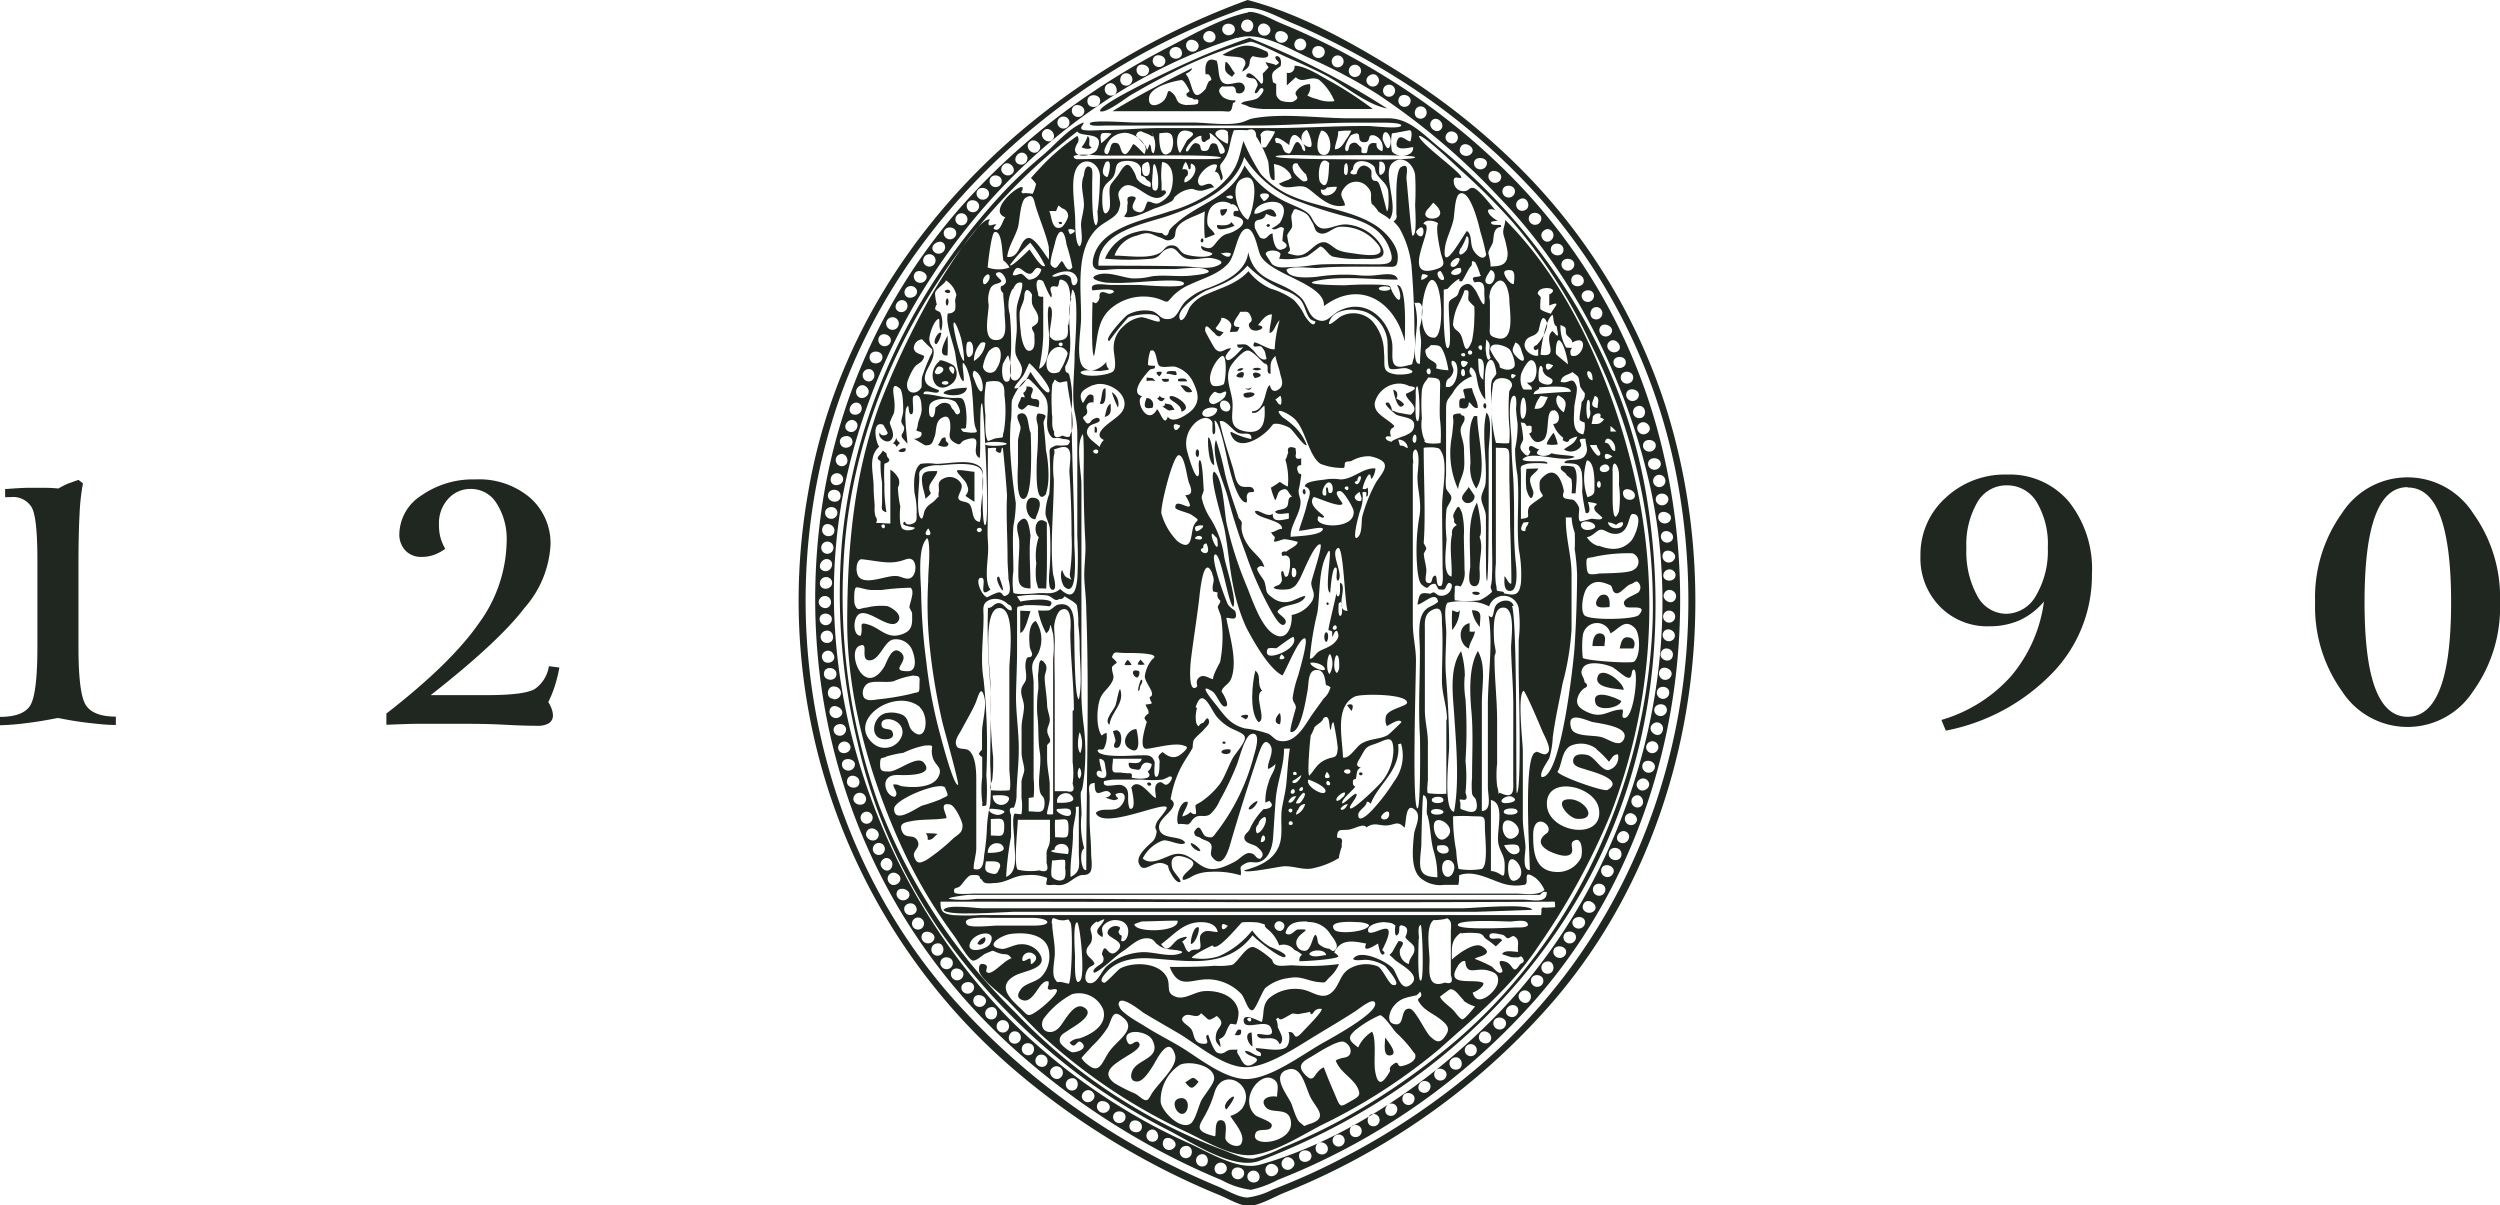 <svg xmlns="http://www.w3.org/2000/svg" viewBox="0 0 278.15 134.09">
  <defs>
    <style>
      .a, .b {
        fill: #202721;
      }

      .b {
        fill-rule: evenodd;
      }
    </style>
  </defs>
  <g>
    <path class="a" d="M8.73,53.39l.5.39a24.19,24.19,0,0,0-.38,3.47c-.08,1.49-.12,3.36-.12,5.59V72q0,5.3.86,6.51c.56.81,1.67,1.22,3.3,1.22v.93c-1,0-2-.11-3.11-.24s-2.19-.31-3.33-.54c-1.29.25-2.45.45-3.5.57A26.38,26.38,0,0,1,0,80.69v-.93c1.66,0,2.77-.4,3.32-1.2s.84-3,.84-6.53V62.27q0-4.65-.62-5.8a2.41,2.41,0,0,0-2.35-1.16l-.31,0a2,2,0,0,1-.31,0v-.91l.22,0c1.15-.09,2-.13,2.51-.13l1.2,0c.53,0,1.18,0,2,.08a9.48,9.48,0,0,1,1.1-.56C7.94,53.67,8.33,53.53,8.73,53.39Z"/>
    <path class="a" d="M47.92,77.34h6.26c2.78,0,4.56-.23,5.32-.68a3.77,3.77,0,0,0,1.57-2.54l1.17.15a16.63,16.63,0,0,1-.52,2.08A11.5,11.5,0,0,1,61,78.11a4,4,0,0,1,.4.82,2.19,2.19,0,0,1,.12.7,1,1,0,0,1-.44.83,2.31,2.31,0,0,1-1.25.29c-.42,0-1.61,0-3.57-.11s-3.68-.11-5.2-.11-3,0-4.28,0-2.59.06-3.79.11V79.39q7.22-5.61,10.3-10.06a15.8,15.8,0,0,0,3.08-9.09A7.34,7.34,0,0,0,55.25,56a3.33,3.33,0,0,0-2.88-1.6,3.29,3.29,0,0,0-2.53,1.13,4,4,0,0,0-1,2.8A5.39,5.39,0,0,0,49,59.78a5.29,5.29,0,0,0,.54,1.28,5.09,5.09,0,0,1-1.27.68,4,4,0,0,1-1.33.22,2.41,2.41,0,0,1-1.83-.7,2.61,2.61,0,0,1-.68-1.88,5.2,5.2,0,0,1,2.45-4.25,10,10,0,0,1,6-1.79,8.77,8.77,0,0,1,6.05,2,6.73,6.73,0,0,1,2.32,5.29,11.53,11.53,0,0,1-2.89,7Q55.5,71.4,47.92,77.34Z"/>
    <path class="a" d="M216.49,81.29,216,80.1a16.58,16.58,0,0,0,7.75-4.87,16.08,16.08,0,0,0,3.66-8.3A7.89,7.89,0,0,1,224.73,69a8.24,8.24,0,0,1-3.41.68,7.35,7.35,0,0,1-5.49-2.2,7.65,7.65,0,0,1-2.16-5.6,8.49,8.49,0,0,1,2.77-6.47,9.64,9.64,0,0,1,6.86-2.61,8.61,8.61,0,0,1,6.87,3,12,12,0,0,1,2.58,8.08,15.65,15.65,0,0,1-4.4,11A22.36,22.36,0,0,1,216.49,81.29Zm6.73-13a3.85,3.85,0,0,0,3.32-2.05,9.76,9.76,0,0,0,1.3-5.31,9.1,9.1,0,0,0-1.25-5.09A3.82,3.82,0,0,0,223.26,54a3.71,3.71,0,0,0-3.27,1.9A9.38,9.38,0,0,0,218.78,61,10.17,10.17,0,0,0,220,66.31,3.67,3.67,0,0,0,223.22,68.29Z"/>
    <path class="a" d="M278.15,67a16,16,0,0,1-3,9.92,8.68,8.68,0,0,1-14.57,0,16.14,16.14,0,0,1-3-9.92,16.1,16.1,0,0,1,3-9.92,8.66,8.66,0,0,1,14.56,0A16,16,0,0,1,278.15,67Zm-10.27-12.8q-2.43,0-3.61,3.2c-.8,2.13-1.19,5.33-1.19,9.6s.39,7.47,1.19,9.58,2,3.17,3.61,3.17,2.81-1.06,3.62-3.19,1.21-5.31,1.21-9.56-.41-7.46-1.21-9.59S269.49,54.24,267.88,54.24Z"/>
    <g>
      <path class="b" d="M138.81,0c5.67,1.48,11.28,4.56,16.24,7.63A77.13,77.13,0,0,1,168.3,17.9,66,66,0,0,1,185.25,45c7.17,22.41,2.91,48.81-12.69,66.7a78,78,0,0,1-29.66,21c-1.13.45-2.79,1.46-4,1.47-.92,0-2.35-.85-3.24-1.21a82.06,82.06,0,0,1-8.77-4.21,84.06,84.06,0,0,1-14.3-9.95A68.77,68.77,0,0,1,89.91,54.83c4.37-26,24.68-46,48.9-54.83m-.61,1c-21,7.43-39.32,24.7-45.73,46.23-6.59,22.13-1.58,47,13.86,64.21a81.15,81.15,0,0,0,29,20.49c1,.4,2.41,1.29,3.47,1.31a8.82,8.82,0,0,0,2.84-.91,72.07,72.07,0,0,0,8.2-3.73,79.45,79.45,0,0,0,14.87-10.09c18.29-15.77,26-39.82,22.19-63.46a65.26,65.26,0,0,0-16-33.49A73.63,73.63,0,0,0,156.59,9.41a86.4,86.4,0,0,0-8.26-4.73c-1.5-.75-3-1.47-4.57-2.12S139.77.47,138.2,1"/>
      <path class="b" d="M138.85,1.34c1.09-.14,2.87.94,3.84,1.32,1.33.54,2.64,1.13,3.94,1.75a80.74,80.74,0,0,1,7.68,4.23,74.72,74.72,0,0,1,13.13,10.3,64.1,64.1,0,0,1,16.85,28.45c6.11,21.89,1.64,46.55-13.42,63.79a74.84,74.84,0,0,1-28.69,20.09,11.91,11.91,0,0,1-3,1.11,9.15,9.15,0,0,1-3.26-1.08,77.82,77.82,0,0,1-8.61-4.2,81.74,81.74,0,0,1-14.36-10.29C95.77,101.45,88.08,78.86,91.49,56.12A65,65,0,0,1,107,22.92a75.93,75.93,0,0,1,14.57-12.68,84.67,84.67,0,0,1,8.44-5c2.7-1.39,5.88-3.26,8.88-3.86m-.74,1.21c-.37.84,1,1.38,1.24.51a.67.67,0,0,0-1.24-.51M136,3.41a.72.72,0,0,0,1.38,0c.18-1-1.56-1.06-1.38,0m4-.39a.71.71,0,0,0,1.13.78c.76-.72-.68-1.77-1.13-.78m1.87,1.06a.72.72,0,0,0,1.31.37c.58-.86-1.3-1.53-1.31-.37m-8,0c0,.86,1.47.89,1.36-.09a.69.69,0,0,0-1.36.09m3.75.12C116,11.07,99.45,30.61,94.33,52.48,89.25,74.16,97,97.62,112.25,113.32a67,67,0,0,0,12.68,10,65.26,65.26,0,0,0,7.45,3.92c2.18,1,5.39,3,7.77,2.35,9.95-2.78,19.65-9.66,26.71-17,14.34-15,21.23-38,16.75-58.38C181,42.47,175.2,30.63,166.84,22a76.85,76.85,0,0,0-13.52-11.49,58.82,58.82,0,0,0-7.51-4c-2.37-1.07-5.57-3.09-8.14-2.28m7,1.38a.66.66,0,0,0,0-1.32.66.66,0,1,0,0,1.32M132,4.82a.71.71,0,0,0,1.19.71c.68-.8-.84-1.61-1.19-.71m14,1a.7.7,0,0,0,1.36.16c.28-1-1.38-1.21-1.36-.16m-15.82.31c.26.66,1.45.46,1.32-.31-.16-1-1.68-.61-1.32.31m-1.93.67a.71.71,0,0,0,1.35.25c.39-.93-1.35-1.34-1.35-.25m20.52.69a.66.66,0,0,0,.12-1.32.66.66,0,1,0-.12,1.32m1.3.48a.68.68,0,0,0,1.35-.17.68.68,0,1,0-1.35.17m-23.62-.23a.7.7,0,0,0,1.3.4c.52-.87-1.18-1.43-1.3-.4m-1.15,1.79a.69.69,0,0,0,.23-1.34c-1-.3-1.27,1.31-.23,1.34m26.93-.13a.68.68,0,0,0,1.06-.85c-.5-.76-1.75.16-1.06.85m-28.63,1.24c1.2,0,.53-1.91-.42-1.25a.7.7,0,0,0,.42,1.25m31,.12a.67.67,0,0,0,.05-1.33.67.67,0,1,0-.05,1.33m1,.29a.68.68,0,0,0,1.33.31c.19-.84-1.17-1.12-1.33-.31m-34.6.34c.13.72,1.22.65,1.38,0,.26-1-1.57-1.12-1.38,0m-1.74.82a.7.7,0,0,0,1.3.45c.46-.88-1.13-1.43-1.3-.45m38.82,1a.69.69,0,0,0,.22-1.33c-1-.32-1.27,1.33-.22,1.33m-39.68,1.09a.67.67,0,0,0,0-1.33.67.67,0,1,0,0,1.33m40.91-.9c-.59.62.43,1.6,1,1s-.43-1.59-1-1m-43.21,1.15c-.59.62.43,1.58,1,1s-.41-1.63-1-1M160.9,15c-.39.8.93,1.39,1.25.56s-.89-1.32-1.25-.56m-46.36.8c-.62.61.39,1.62,1,1s-.4-1.58-1-1m47.93.63c-.31.77.69,1.21,1.21.69.67-.67-.83-1.62-1.21-.69m-49.11,1.84c.77.3,1.35-.82.62-1.21s-1.5.86-.62,1.21m50.68.15a.74.74,0,0,0,1.34,0c.44-1-1.7-1.23-1.34,0m-52.48,0c-.51.59.3,1.38.93,1,.85-.46-.25-1.82-.93-1m54.05,1.11a.73.73,0,0,0,1.27.57c.66-.9-1.09-1.61-1.27-.57m-55.51.69a.68.68,0,0,0,1.35,0c.07-.87-1.38-1-1.35,0m57.06,1.13a.7.7,0,0,0,1.36.15c.29-1-1.42-1.17-1.36-.15m-58.51.22a.7.7,0,0,0,1.39.05c.06-.88-1.4-1-1.39-.05m61,1.82c.81-.31.24-1.7-.58-1.21a.67.67,0,0,0,.58,1.21m-62.09-.51a.69.69,0,0,0,1.35.24c.25-.92-1.29-1.21-1.35-.24m62.53,1.47a.7.7,0,0,0,1.35.22c.36-1-1.36-1.27-1.35-.22m-63.12.72a.67.67,0,0,0,0-1.34.67.67,0,1,0,0,1.34M105,26a.7.7,0,0,0,1.36.15c.27-1-1.4-1.18-1.36-.15m66.71-.29c-.62.53.21,1.61.88,1s-.15-1.68-.88-1M104,28.08a.72.72,0,0,0,1.11-.82c-.37-.91-2,.1-1.11.82m68.55-.42c-.1.86,1.33,1.06,1.4.18s-1.3-1-1.4-.18m-69.81,1.51a.69.69,0,0,0,1.35-.16.69.69,0,1,0-1.35.16m71,.38a.72.72,0,0,0,1.39.06c.26-1-1.52-1.14-1.39-.06m-72.07,1.23a.72.72,0,0,0,1.31.38c.62-.86-1.29-1.55-1.31-.38m73.16.51c.11.85,1.56.67,1.37-.17s-1.48-.76-1.37.17m-74.19,1.34c.19.92,1.71.44,1.33-.43a.71.71,0,0,0-1.33.43m75.39.56a.69.69,0,0,0,1.31-.39c-.18-.87-1.67-.52-1.31.39m-76,1.49a.69.69,0,0,0,.67-1.19c-.77-.46-1.54.8-.67,1.19m77.58.86a.69.69,0,0,0,.24-1.33c-1-.32-1.28,1.32-.24,1.33m-79,.59a.7.7,0,0,0,1.38-.27.7.7,0,0,0-1.38.27m79.34.5a.71.71,0,0,0,1.28.51c.6-.84-1.09-1.54-1.28-.51m-80.2,1a.7.7,0,0,0,1.28.54c.46-.83-1-1.44-1.28-.54m81.25.44c-.54.6.32,1.46,1,1s-.31-1.71-1-1M96.76,39.88c.1.73,1.19.71,1.39.06.29-1-1.53-1.17-1.39-.06m82.79.63c.21.71,1.46.5,1.33-.29s-1.61-.63-1.33.29M96.66,42.44c.94-.06.76-1.59-.19-1.35a.69.69,0,0,0,.19,1.35m83.66-.4a.7.7,0,0,0,1.36.17c.27-1-1.37-1.19-1.36-.17M95.44,44.09c.6.6,1.67-.31,1-1s-1.6.32-1,1M180.93,44a.71.71,0,0,0,1.35.2c.41-.93-1.41-1.32-1.35-.2m-86,2.1A.71.71,0,0,0,95.73,45c-.74-.75-1.79.73-.79,1.13m87.46.39c.93,0,.79-1.57-.19-1.34a.68.68,0,0,0,.19,1.34M94.42,48c.76.35,1.38-.77.67-1.19s-1.54.79-.67,1.19m87.94.1c.53.62,1.66-.17,1-.87s-1.63.19-1,.87M93.52,49.44c.33.72,1.56.31,1.29-.49s-1.71-.41-1.29.49m89.3.33a.73.73,0,0,0,1.37,0c.3-1-1.59-1.18-1.37,0M93.89,51.83c.83-.33.23-1.73-.6-1.21a.68.68,0,0,0,.6,1.21m89.49-.07a.73.73,0,0,0,1.39,0c.18-1-1.58-1.07-1.39,0M92.43,53.48c.18.92,1.7.44,1.32-.43a.7.7,0,0,0-1.32.43m91.5.09a.68.68,0,0,0,1.36-.12.68.68,0,0,0-1.36.12M92.13,55c-.17.91,1.31,1.16,1.39.25s-1.23-1-1.39-.25m92.09.63a.71.71,0,0,0,1.4,0c.08-.89-1.44-1-1.4,0M91.84,57.29a.69.69,0,0,0,1.33-.3c-.12-.92-1.63-.66-1.33.3m92.65.3a.73.73,0,0,0,1.3.37c.62-.87-1.3-1.56-1.3-.37m-93,1.21c-.19,1,1.31,1.18,1.35.23,0-.75-1.17-1.06-1.35-.23m93.33.69a.69.69,0,0,0,1.27.52c.33-.79-1-1.33-1.27-.52M92.15,61.61a.68.68,0,1,0-.23-1.34.68.68,0,0,0,.23,1.34m92.83.15a.7.7,0,0,0,1.24.56c.68-.82-1.05-1.59-1.24-.56M91.65,63.52c.82.25,1.31-1,.55-1.28s-1.45,1-.55,1.28m93.41.59c.16.79,1.55.58,1.34-.29a.69.69,0,0,0-1.34.29M91.23,65c.17.87,1.59.52,1.32-.37a.69.69,0,0,0-1.32.37m94,.9c-.55.72.68,1.56,1.14.81s-.62-1.49-1.14-.81m-94,.69c-.57.73.7,1.57,1.16.7a.68.68,0,0,0-1.16-.7m94.56,2.68a.67.67,0,0,0,0-1.33.67.67,0,1,0,0,1.33m-94.6-.36a.68.68,0,0,0,1.34.13c.22-.89-1.35-1.1-1.34-.13m93.85,1.49a.69.69,0,0,0,1.26.56c.31-.77-.9-1.35-1.26-.56m-93,1.13c1,0,.77-1.6-.21-1.34a.68.68,0,0,0,.21,1.34m92.78,1c-.4.81.95,1.39,1.26.56s-.89-1.33-1.26-.56m-93.3.84c.33.73,1.65.29,1.22-.56s-1.59-.26-1.22.56m93.07,1.44a.7.7,0,0,0,1.27.52c.6-.85-1.09-1.56-1.27-.52m-92.9,0c-.22,1,1.45,1.13,1.37.12-.06-.72-1.23-.84-1.37-.12m92.65,2.31a.69.69,0,0,0,1.35.14c.28-1-1.38-1.18-1.35-.14m-91.63.67A.7.7,0,0,0,93,76.41c-1-.31-1.27,1.34-.23,1.34m91.33,1.49a.71.71,0,0,0,1.36-.23c0-1-1.68-.8-1.36.23M92.3,79.05a.72.72,0,0,0,1.22.63c.79-.73-1-1.73-1.22-.63m91.52,1.57c-.64.68.64,1.65,1.09.86s-.48-1.5-1.09-.86m-91,.88a.7.7,0,0,0,1.3-.47c-.26-.87-1.71-.43-1.3.47m.44,1.78c.14.8,1.39.6,1.37-.17a.69.69,0,1,0-1.37.17m89.91,0A.68.68,0,0,0,184.5,83a.68.68,0,0,0-1.33.31m-89.45,2a.74.74,0,0,0,1.34,0c.44-1-1.7-1.27-1.34,0m89,0a.71.71,0,0,0,1.34.28c.42-1-1.37-1.37-1.34-.28M94.27,86.74c-.31,1,1.36,1.26,1.35.26,0-.71-1.13-1-1.35-.26m88,1c.54.61,1.64-.22,1.05-.89s-1.65.21-1.05.89M95,88.63c-.36.93,1.32,1.33,1.36.27A.71.71,0,0,0,95,88.63m87.42,1.17c.82-.32.21-1.72-.6-1.21a.68.68,0,0,0,.6,1.21m-86,1.85a.67.67,0,0,0,0-1.34.67.67,0,1,0,0,1.34m84.47-.91a.69.69,0,0,0,1,.92c.74-.64-.42-1.67-1-.92M96.45,92.48c-.42.7.64,1.39,1.14.83.65-.72-.62-1.63-1.14-.83m83.85,1.28c.77.3,1.35-.83.62-1.22s-1.5.87-.62,1.22M97.86,95.12a.67.67,0,0,0,0-1.33.67.67,0,1,0,0,1.33M179,94.87c-.16.91,1.3,1.17,1.4.25s-1.25-1.06-1.4-.25m-80.85.84c-.6.64.52,1.63,1,.89s-.42-1.56-1-.89m80,1.07a.7.7,0,0,0,1.3.45c.51-.87-1.13-1.44-1.3-.45M99,98.29c.59.58,1.68-.39.92-1s-1.58.35-.92,1m78.23.71a.69.69,0,0,0,1.35.17c.28-1-1.37-1.19-1.35-.17m-77.48.53a.74.74,0,0,0,1.32.35c.61-.89-1.34-1.53-1.32-.35m76.41,1.09c-.33.74.64,1.22,1.17.75.72-.64-.75-1.68-1.17-.75m-75.49.81c.35.77,1.7.26,1.22-.59-.4-.69-1.59-.22-1.22.59M175,102.92a.72.72,0,0,0,1.36-.27c0-1-1.74-.71-1.36.27m-72.78.5a.67.67,0,0,0,0-1.33.67.67,0,1,0,0,1.33m.31.91a.73.73,0,0,0,1.32.32c.61-.88-1.36-1.53-1.32-.32m71.42,0a.7.7,0,0,0,1.36.16c.28-1-1.37-1.18-1.36-.16m-69.66,2c1,0,.84-1.63-.15-1.34a.68.68,0,0,0,.15,1.34m68.55-.27a.73.73,0,0,0,1.37.08c.34-1-1.57-1.23-1.37-.08m-68.22,1.13a.7.7,0,0,0,1.36.17c.28-1-1.36-1.19-1.36-.17m67.55,1.15c1,0,.82-1.63-.16-1.34a.68.68,0,0,0,.16,1.34m-66.37-.06a.7.7,0,0,0,1.3.44c.49-.87-1.13-1.43-1.3-.44m64.53.88a.7.7,0,0,0,1.35.19c.29-1-1.36-1.21-1.35-.19m-63.31,1a.72.72,0,0,0,1.36-.27c0-1-1.75-.71-1.36.27m62.11.27c-.6.64.52,1.63,1.05.9s-.42-1.56-1.05-.9m-60.84.84a.71.71,0,0,0,1.28.47c.64-.84-1.13-1.57-1.28-.47M168,113.12c.94.29,1.32-1.19.37-1.29-.74-.07-1.22,1-.37,1.29m-57.76.3c1,.06.89-1.63-.1-1.34a.68.68,0,0,0,.1,1.34m55.91.5a.71.71,0,0,0,1.41,0c.06-.88-1.45-1-1.41,0m-55.26.36a.69.69,0,0,0,1.37-.18.69.69,0,0,0-1.37.18m53.69.92c-.29.94,1.29,1.28,1.33.29,0-.72-1.09-1.09-1.33-.29m-51.68.92a.69.69,0,0,0,.25-1.33c-1-.32-1.3,1.31-.25,1.33m.8.46c-.16.85,1.15,1.21,1.33.29s-1.17-1.09-1.33-.29m49.94.93a.67.67,0,0,0,0-1.34.67.67,0,1,0,0,1.34m-48.41.29c-.26.86,1.09,1.29,1.3.43s-1-1.28-1.3-.43M162.05,119c.92-.07.69-1.56-.23-1.34a.68.68,0,0,0,.23,1.34m-45-.16c-.67.59.38,1.66,1,1a.7.7,0,0,0-1-1m42.53.56a.69.69,0,0,0,1.3.43c.38-.87-1.09-1.35-1.3-.43m-40.37,1.93c1,.07.9-1.62-.1-1.34a.68.68,0,0,0,.1,1.34m39,.21c.86.33,1.42-1.07.4-1.26-.73-.14-1.16,1-.4,1.26m-37.64.9c.59.58,1.64-.27,1-.93s-1.63.29-1,.93m35.47-.29a.67.67,0,0,0,1.32.24c.22-.84-1.22-1.12-1.32-.24m-34,.92a.73.73,0,0,0,1.31.46c.61-.84-1.18-1.57-1.31-.46m32.59,1.07c.78.14,1.18-1,.44-1.31-.9-.35-1.37,1.14-.44,1.31m-30.79.17a.7.7,0,0,0,1.35.2c.3-1-1.34-1.2-1.35-.2m29,1a.69.69,0,0,0,.22-1.33c-1-.33-1.28,1.34-.22,1.33m-27.14-.23c-.31,1,1.37,1.26,1.35.27,0-.71-1.13-1-1.35-.27m25.06,1.43a.67.67,0,0,0,.14-1.34c-.87-.15-1,1.28-.14,1.34m-22.3.48c.83-.32.21-1.72-.6-1.21a.68.68,0,0,0,.6,1.21m20.56.57a.67.67,0,0,0,0-1.33.67.67,0,1,0,0,1.33m-19.63-.46a.71.71,0,0,0,1.19.65c.84-.7-1-1.79-1.19-.65m17,.5c-.18,1,1.31,1.15,1.35.23,0-.76-1.18-1.07-1.35-.23m-14.48,1.26c1,0,.89-1.59-.13-1.34a.68.68,0,0,0,.13,1.34m12.64-.09c.16.81,1.45.56,1.36-.23s-1.56-.74-1.36.23m-10.67,1c.8-.14.59-1.5-.25-1.34a.68.68,0,1,0,.25,1.34m8.89-.76a.68.68,0,0,0,1,.93c.76-.63-.42-1.68-1-.93m-7.63,1.14c.17.87,1.59.52,1.32-.37a.69.69,0,0,0-1.32.37m5.89.54c.6.58,1.68-.39.93-1s-1.59.34-.93,1m-4-.13a.7.7,0,0,0,1.35.2c.33-1-1.36-1.23-1.35-.2m1.76.25c-.11.92,1.36,1.05,1.35.1a.68.68,0,0,0-1.35-.1"/>
      <path class="b" d="M139,4.21a87.39,87.39,0,0,1,15.34,7.86c-2.4-.46-4.76-2.62-7-3.77-1.33-.67-2.7-1.29-4.07-1.89s-3.77-1.86-4.18-1.76a46.07,46.07,0,0,0-8.82,3.5c-1.52.75-3,1.58-4.46,2.43-.56.33-2.83,2.12-3.42,1.78-.21-.68,6.75-4,7.46-4.34A84.82,84.82,0,0,1,139,4.21"/>
      <path class="b" d="M141,5.78c.63,1.09-1.64.47-1.63.46-.7.62.17,1-1.16,1.74.1-.56.58-.79.24-1.32s-1.92-.23-2.42-.58c2.13-1.11,2.69-1.42,5-.3"/>
      <path class="b" d="M142.49,7.35c-.91.66-1.11.67-.85,1.81l.35.18c0,.33,0,.66,0,1s.1.57.52.86a3.07,3.07,0,0,0,1.3.14c1.18-.6-.06-.62.47-1.26a1.89,1.89,0,0,1,1.46-.72,1.45,1.45,0,0,1-.29,1.26,4,4,0,0,0,1.08.4,3.63,3.63,0,0,0,1.94.23,6.07,6.07,0,0,0-1.71-2.37c-1-.52-1.79.49-2.59-.29l-1,.92c0-.47,0-1,0-1.42a.67.67,0,0,0,.85-.78c1.25,0,3.07,1.25,4.15,1.82a40.87,40.87,0,0,1,4.57,3c-2.74,0-5.48,0-8.23,0h-3.67A7.36,7.36,0,0,1,139,11.9a2.9,2.9,0,0,0-.9-.33c.08-.42,1.51-.3,1.94-.74.1-.1.79-.82.43-1s-.46.57-.77.54.3-.82.23-1c-.3-1-.64-.44-1.28-.86.18-1.13,1.64.81,1.67.81.38,0,.13-1,.19-1.15.22-.21.43-.44.63-.67l-.36-.58s1.32.26,1.12.35c.81-.38.07-.4,0-.86a.17.17,0,0,1,.12-.17c.54,0,.56.75.46,1.11"/>
      <path class="b" d="M135.33,6.7c.34.66.11,2,.72,2.49s1.72-.27,2.19.11a.6.6,0,0,1-.39,1.09c-.64,0-.07-.54-.71-.79.07,0-1.29.05-1.15,0-.51.38-.42.68.08,1.21a2.21,2.21,0,0,0,1.37.35c.1.22-.25.25-.27.35-.2,1.18-.3.86-1.39.86h-4c-2.65,0-5.3,0-8,0,2.85-1.75,5.83-3.28,8.83-4.78.05.28-.57.57-.7.63.92,1,.56,3.6,2.25,1.64a3.76,3.76,0,0,1,.35-.83c.27-.07.33-.21.19-.43s-.19-.42-.56-.32c-.11-.83,0-2,1.11-1.55m-3.82,2.18c-.86.11-3.42.73-3.58,1.91s.89,1,1.51.48c.78-.64.3-1.69,1.16-.88.58.54.19,1.09,1.39,1.26.17,0,1.31,0,1.37-.17.24-.74-.39-.28-.55-.53-.07-.1-.5-.09-.65-.29-.29-.41.33-.39.25-.6s-.6-1.22-.9-1.18"/>
      <path class="b" d="M137.4,8.13l-.33.42c-.74-.51-.87-.58-.72-1.66.37,0,.74,1,1.05,1.24"/>
      <path class="b" d="M121,15.13c.5.38-.13,1.1.46,1.24-.18.33-.9.16-1.13,0a3.19,3.19,0,0,0,.67-1.21"/>
      <path class="b" d="M138.32,15.63a23.15,23.15,0,0,0,1.94,3.71A9.86,9.86,0,0,0,144.2,22c2.84,1.14,6.42,1.43,9,3.18,1,.69,2.34,2.12,2.32,3.43s-.37,1.06-1.68,1.06h-2.52c-1.55,0-3.15,0-4.64.14-.76.06-3.11-.3-3.55.21.22,1.09,2.73.84,3.42.77a20.23,20.23,0,0,1,4.34-.19,9.44,9.44,0,0,0,2.37,0c.86-.09,2.06-.3,2.26.51-2.76,0-6-.41-8.66.06-2.88.5,2,.57,2.78.57a37.79,37.79,0,0,1,4.12-.05c1.22.13.73,0,1.22.92,1,1.74,1,0,.45-.88,1.18-.18.85,5.53.87,6.27-1.12-4.49-5-6.94-9-3.94.19-2.51-6-3.46-7.08-5.68-.31-.63-.7-3.45-1.76-2.85-.83.48-1.05,2.92-1.78,3.75-1.1,1.24-2.75,1.65-4.2,2.34a6,6,0,0,0-1.9,1.23c-.9.95-.48.82-1.73.38a5.61,5.61,0,0,0-5.32,1.15c-1.54,1.4-1.39,3.35-1.8,5.21-.35,0-.19-5.33-.18-6l.37.15a.88.88,0,0,0,.42-.66c-.07-.58.23-.73.9-.43a.69.69,0,0,0,.69-.17c.07-.5-2.21-.17-2.38-.17-.45-1,1.4-.61,2-.61h3c.68,0,4.89.41,5.15-.07.44-.82-5.1-.18-6.09-.19a19.88,19.88,0,0,1-2.56,0c-.73-.09-2.2-.5-.84-.9,1.13-.34,2.66.32,3.72.43a8,8,0,0,0,2.23-.23c1.38-.18,2.93.07,4.3-.07.47-.05,3-.27,1.62-.73-.93-.31-2.65,0-3.6,0h-6.15c-1.43,0-3.13.66-2.68-1.26.78-3.4,5.71-4.18,8.42-5.15A16.18,16.18,0,0,0,135.35,21c2.46-2.09,2.37-3.17,3-5.32m4.13,12.62c-.12-.56-1.7-.57-1.65,0,0,0,.66,1.06.7,1.09.67.54,1.61.32,2.4.31,1.17,0,2.12-.25,3.25-.29,2-.06,4,0,6,0,1.48,0,2-.18,1.45-1.66-.75-2.07-2.34-2.91-4.38-3.53a52.29,52.29,0,0,1-6.53-2.11,12.33,12.33,0,0,1-5.29-4.65c-.9,3.19-4.38,5.11-8.12,6.44-2.74,1-8.21,1.72-8.1,5.66,3.12,0,6.25,0,9.37.07,1,0,2.71.37,3.67,0,1.16-.4.57-.71-.32-.89s-2.14.31-3,0-1-1.36-1.93-1.09-.82,1-1.82,1.13a29.6,29.6,0,0,1-5.24,0,5.05,5.05,0,0,1,3.64-3c1.14-.34,1.71.13,2.71.15.39.45.66.35.8-.29a3.51,3.51,0,0,1,.71-.73c2.7-2.44,6.07-2.8,7.67-6.5a11.17,11.17,0,0,0,4.25,3.88c.77.41,1.62.69,2.36,1.12.95.55.73.86,1.34,1.58.92,1.08,2.18-.2,3.59,0a5.06,5.06,0,0,1,3.37,1.9c1.36,1.85,0,2-1.77,1.9a12.14,12.14,0,0,1-3.35-.25c-.5-.2-.93-1.1-1.38-1.11,0,0-1.27,1-1.47,1.09a8,8,0,0,1-3.1.27,1.65,1.65,0,0,0,.14-.48m-3.27-4.68c.34-.93,1-4.69-1-3.73-1.43.66-.48,4,.68,4.55.12-.27.24-.54.35-.82m-2.83-1.72c1.13.67,1-.57,0,0m4.3-.39c-1,0-.11.74-.12.8,0,.3,1.32-.8.12-.8m1.74,3.25c1.88-3.34-3-2.5-2.85-1,.7.12,1.71-1.06,2.29-.13s-.87.19-1,.15c-.35,1.17-1.45.1-1.24,1.58a10.65,10.65,0,0,0,.57,1.06c.82.42.75-.35,1.4-.46,0,.48.19,1.58.65,1.78.23.1.39,0,.64-.09.71-.37-.2-.85-.2-.83,0-.13.11-1.49.21-1.36-.47-.59-.89.37-1.4-.07a3.17,3.17,0,0,0,.92-.62m-5.34-2a1.68,1.68,0,0,0-2.56.69,3.11,3.11,0,0,0-.17,1.44c.11.5.64.69.82,1.18a11.83,11.83,0,0,1-1.11.42,17.45,17.45,0,0,1,0-3c-.91.53-2.53.88-3.1,1.82-.33.53,0,1-.55,1.29s-.82,0-1.2-.16c-1.16-.35-1.25-.81-2.69-.25A3.43,3.43,0,0,0,124,28.44c1.51,0,3.73.41,5-.28.6-.31.63-.88,1.39-.86s.74.59,1.33.93c.42.24,2.83.62,3.18,0-.5-.39-1.28-.15-1.26-.88,1.25.64,1.29,0,2-.74s.85-.46,1.64-.87c1.33-.68,1.42-1.48,0-1.7-.12-.48,0-.66.51-.55a.91.91,0,0,0-.67-.79m16.22,4.54a5,5,0,0,0-4.36-2c-.74.11-1.35.91-2.06.73s-.56-.66-.92-1.23-.37-.88-1.13-1.21c-1-.43-.83-.32-1.13.28-.19.37.11,1.06,0,1.47-.07.26-.51.69-.53.94a9.6,9.6,0,0,0,.28,1.35c.23.66-.88.47.48.8,1.61.39,2.13-1.48,3.37-1.42.47,0,1.08.67,1.52.86a5,5,0,0,0,1.22.31c1.07.13,4.5.87,3.26-.91M136,28.19c-.65-.37.88,1,.94,0a1.44,1.44,0,0,0-.94,0m17.41,3.91c0,.34,1.27.33,1.28,0s-1.28-.31-1.28,0"/>
      <path class="b" d="M135.77,23.32l.73-.08c.19.21-.76,1.55-.73.08"/>
      <path class="b" d="M117.74,24.69h.4v.23C117.71,25,117.87,24.75,117.74,24.69Z"/>
      <path class="b" d="M137,24.71l.36.42c-.37.15-2.18.83-1.93-.11.39.06,1.33.16,1.57-.31"/>
      <path class="b" d="M140.88,25.12c.12-.22.26-.25.44-.08-.09.25-.24.27-.44.08"/>
      <path class="b" d="M133.69,26.53c.24-.09.27.42.07.44s-.23-.26-.07-.44"/>
      <path class="b" d="M105.29,32.27a.3.3,0,0,1,.43.15c0,.43-1,0-.43-.15"/>
      <path class="b" d="M105.38,33.19c.23.1.18.7,0,.82-.22-.09-.19-.7,0-.82"/>
      <path class="b" d="M104.73,37.05a2.5,2.5,0,0,1-.53,1.24c-.6,0,.18-1.56.53-1.24"/>
      <path class="b" d="M105.42,37.32a18.44,18.44,0,0,1,0,2.23c-1.28.1-.2-1.71,0-2.23"/>
      <path class="b" d="M104.52,40.19c-.06-.37,1.52.36,1.65.54a1.44,1.44,0,0,1-.38,2.05c-1.82,1.28-2.8-1.32-1.27-2.59m-.52,1.2c.15.67,1.48-.21.73-.56-.45-.21-.57.21-.73.56m2.18-.3c-.15-.61-1.14-.33-.13.53a.89.89,0,0,0,.13-.53m-1.39,1.49c0,.3.77.29.73,0s-.73-.18-.73,0"/>
      <path class="b" d="M140.34,41.07a1,1,0,0,1-1,0,.9.9,0,0,1,1,0"/>
      <path class="b" d="M138.35,41a.59.59,0,0,1-.72.21.65.65,0,0,1,.72-.21"/>
      <path class="b" d="M130.82,41.31c.39.82-.53.19-1,.29-.2-.44.81-.3,1-.29"/>
      <path class="b" d="M128.94,41.35c.71-.07,0,.59,0,.52s-.6-.47,0-.52"/>
      <path class="b" d="M138.27,42c-1.89.11.72-1.41,0,0"/>
      <path class="b" d="M139.62,42.07c1.86-.35-1-1.2,0,0"/>
      <path class="b" d="M127.57,42c.92.14.45-.09,1,.39a3.15,3.15,0,0,0-1,0l0-.42"/>
      <path class="b" d="M129.25,42.16a6.94,6.94,0,0,1,.79,0v.26C129.56,42.57,129.36,42.48,129.25,42.16Z"/>
      <path class="b" d="M132.08,42.42a7.08,7.08,0,0,1-1,0v-.26C131.54,42.08,132,42.05,132.08,42.42Z"/>
      <path class="b" d="M132.64,43.59c-.8.23-.81-.2-1.32-.69a1.14,1.14,0,0,1,1.32.69"/>
      <path class="b" d="M114.2,43c1.35,0,.33.87.53,1.24s1.18-.24.81,1.09a8.63,8.63,0,0,0-1.17-.27s-.55.57-.69.52c-.8-.26-.2-.85-.12-1.22.12-.56.75.37.27-.64a.69.69,0,0,0,.37-.72"/>
      <path class="b" d="M107.58,43.13c-.07,1-2,1-2.62.61.2-.5,2.22-.58,2.62-.61"/>
      <path class="b" d="M163.77,43.17c.13.79.67,1.47.65,2.22-.54.08-.62-.44-1-.65,0,.68-.36.87-1.05.59,0-.68-.17-1.12.63-1-.11-1-.67-1.07.76-1.15"/>
      <path class="b" d="M123,43.21c0,.42.16,2.06-.65,1.68.31-.48.15-1.74.65-1.68"/>
      <path class="b" d="M155,43.36c.46.12.57.46.36,1a1.88,1.88,0,0,1,.86.63c-.74,1.09-1.21-1.64-1.22-1.65"/>
      <path class="b" d="M123.7,43.63a1.54,1.54,0,0,1,.69,1.72,10.47,10.47,0,0,1-.69-1.72"/>
      <path class="b" d="M139.16,43.65c.05,0-.79,0-.81.23-.06.87,2.12-.07.81-.23"/>
      <path class="b" d="M131.45,45.81c0-.89-1.26-1.16-1.32-1.55-.12-.8,3,1,1.32,1.55"/>
      <path class="b" d="M129,44a.63.63,0,0,0,.61.29c-.31.57-.61.33-.88,0A.27.27,0,0,0,129,44"/>
      <path class="b" d="M128.22,45.37c-.64.1-1.15.15-.65-1.09a.74.74,0,0,1,.65,1.09"/>
      <path class="b" d="M165.15,44.87c.23-.1.32.57.06.59a.38.38,0,0,1-.06-.59"/>
      <path class="b" d="M129.61,44.89c.88.15.63.08,1.08.69-.86.1-.41.24-1.38-.36q.33,0,.3-.33"/>
      <path class="b" d="M123.57,44.91c0,.61.19,1.3-.67,1.47C123.1,45.84,123.06,45.2,123.57,44.91Z"/>
      <path class="b" d="M165.36,45.89c.77.61.27,3.43.27,4.26,0,1.9,0,3.81,0,5.71,0,.69,0,8.78-.19,8.77s-.09-6.49-.12-7.21-.44-1.26-.51-1.87.43-1.16.48-1.86c.19-2.64-.51-5.33.09-7.8"/>
      <path class="b" d="M162.49,46c.14.34.36.2.4.29.26.62-.39.91-.38,1.59s.38,1.25.38,2.23c0,.63.07,1.32,0,1.95-.1.89-.61,1.6-.66,2.37a9.71,9.71,0,0,1-.71-5.79c.1-.63.11-1,.17-1.5.09-.84-.42-1.09.79-1.14"/>
      <path class="b" d="M114.68,48.16c0,.68.37,7.82-.94,7.33-.74-.27-.48-3.36-.48-4V49.12c0-.53.28-1.17.29-1.53,0-.52-.85-1.47.07-1.6s.72,1.63,1.06,2.17"/>
      <path class="b" d="M115.46,46c1.49.13.59.5.65,1.13.09.92.2,1.9.26,2.94a13.82,13.82,0,0,1,.28,3.16,6.54,6.54,0,0,1-.29,1.76c-1.29,1.5-1-3.26-1-3.92a33.51,33.51,0,0,0,.12-3.56c0-.44-.37-1,0-1.51"/>
      <path class="b" d="M164,46.29h.36c0,2.19,1.18,6.12-.11,8.07a4.11,4.11,0,0,1-.65-2.81c0-1.51-.4-4,.4-5.26"/>
      <path class="b" d="M121.77,47.47c.34-.06.31.42.25.65h-.23l0-.65"/>
      <path class="b" d="M172.84,48.12a5.72,5.72,0,0,1,.48,1.32,3.28,3.28,0,0,1-1.21,0c-.09-.24.58-1.1.73-1.29"/>
      <path class="b" d="M99.7,48.66a1,1,0,0,0,.44.63,1.16,1.16,0,0,0-.36.46.64.64,0,0,0-.44-.42.89.89,0,0,0,.36-.67"/>
      <path class="b" d="M105.19,48.66c.12.66-.09.19.33.69,0,.61-1,.29-1.17.15.35-.3.25-.85.84-.84"/>
      <path class="b" d="M135.08,51.74c-.68-.09-.75-3.08-.63-3.08.34,0,.7,2.88.63,3.08"/>
      <path class="b" d="M137.74,57.55c.7.76.3.57.41,1.43a4,4,0,0,0,.68,1.63c.39.66,1.39,1.43,1.65,2,.48,1-.08-.06-.61.63,0,.41.71,1.15.82,1.5.31,1,0,1.14.86,1.74a2.17,2.17,0,0,0,2.07.41c.23,0,2-1,1.52-.35-.69.95-2.49.61-3,1.49,0,.31,1.26.84.83,1.38s-1.19-.86-1.39-1.18a37.77,37.77,0,0,1-3-6.7,59.91,59.91,0,0,1-2-6.29c-.45-1.64-1.89-4.59-1.29-6.3a30.71,30.71,0,0,1,1,3.76c.4,1.66,1,3.33,1.52,4.88"/>
      <path class="b" d="M100.75,49.88c.15.51-.57.47-.8.31a.85.85,0,0,1,.8-.31"/>
      <path class="b" d="M133.23,50c.23,0,.25.82,0,.84s-.28-.83,0-.84"/>
      <path class="b" d="M98.65,50.44a.67.67,0,0,0,.18.53c.24.25.1.46-.43.62a18.77,18.77,0,0,0,0,2.25A16.27,16.27,0,0,0,98.63,57c-.71-.23-.48-.44-.49-1.25l0-2.05a11.78,11.78,0,0,1-.17-2.4c-.73-.39,0-.6.25-1.17l.46.35"/>
      <path class="b" d="M175.31,54.89l-.46,0a5.87,5.87,0,0,0,0-1.51c-.11-.26-.5-.39-.61-.63s-.79-.45-.54-.86c.1-.16,1.37,0,1.39.06C175.66,52.53,175.31,54.12,175.31,54.89Z"/>
      <path class="b" d="M171.14,52.12c0,.23-.79.78-.85,1-.24.63.4,1.41.31,1.83-.27,1.24-.75-.42-.77-.5a11,11,0,0,1,0-2.29Z"/>
      <path class="b" d="M108.42,52.49v3.32c-.11,0-1-.62-1-.65.42-.56.34-.74.12-1.34-.12-.34-1.07-1.18-1.08-1.43s1.74.13,2,.1"/>
      <path class="b" d="M104.25,52.41c.18.24-.79,1.29-.85,1.68-.14,1,.66.45-.43,1.4-.08-.62-.26-1-.34-1.5-.23-1.51.2-1.61,1.62-1.58"/>
      <path class="b" d="M163.39,54.17s.67.95.67,1a.75.75,0,0,1-1.07.73c-.79-.6.1-1.08.4-1.7"/>
      <path class="b" d="M145.05,54.42c.21-.08.31.57.06.59a.38.38,0,0,1-.06-.59"/>
      <path class="b" d="M115.19,57.78c-1.13,0-1.41-2.48-.28-2.41,1.51.08.39,1.91.28,2.41"/>
      <path class="b" d="M164.61,59.73c.44,1.07,0,2.25,0,3.49,0,.48.24,2.09-.62,2s-.42-1.77-.41-2.18c0-2.65-.36-5.1.74-7.12.2.54.74,3.54.26,3.84"/>
      <path class="b" d="M114.66,59.6c-.21,1.37,0,4,0,5.87-1.48,0-1.36-.82-1.36-2.16,0-1,.15-2.21.1-3.13,0-.49-.49-1.59-.06-2.09,1.09-1.25,1.19.89,1.32,1.51"/>
      <path class="b" d="M116.47,58.13c0,2.47.06,5-.07,7.36-1.12-.1-.78.24-1.1-.79a7.44,7.44,0,0,1,0-2,6.48,6.48,0,0,1,.27-2.93c-.73-.7-.28-2.57.89-1.64"/>
      <path class="b" d="M111.16,64.17c1.33,3.5-.92-.2,0,0"/>
      <path class="b" d="M164.65,66c-.05.3-.73.22-.84,0s.73-.23.84,0"/>
      <path class="b" d="M179.07,67.55c-.5,0-1.48.22-1.5-.45a1.31,1.31,0,0,1,.5-.85c1-.41,1.08.68,1,1.3"/>
      <path class="b" d="M147.67,67c.21.09.23.2.05.33-.18-.08-.19-.19-.05-.33"/>
      <path class="b" d="M114.66,68c-.19.43-.59,2.36-1.15,2.41,0-.82,0-1.65,0-2.47l1.19.06"/>
      <path class="b" d="M162.41,67.9a3.6,3.6,0,0,1-.84,2.2,17.63,17.63,0,0,1,0-2.18c.28,0,.6.39.8,0"/>
      <path class="b" d="M163.77,67.9c1.28,0,.87.75.88,1.86a3.59,3.59,0,0,1-.88-1.86"/>
      <path class="b" d="M163.49,70.25a1.4,1.4,0,0,0,.61,0c-.09.72-.56,1.13-.67,1.91-1.12-.45-1.35-2.52.08-2.83,0,.29,0,.58,0,.88"/>
      <path class="b" d="M147.57,71.42c-.3-.06-.31-1.07,0-1.07s.22,1,0,1.07"/>
      <path class="b" d="M178.5,71.88h-1.32c0-.53.15-1.6,1-1.38.66.18.3,1,.34,1.38"/>
      <path class="b" d="M181.73,72.15l-1.53,0c.17-.57.2-1.35,1-1.24.64.08.83.68.52,1.26"/>
      <path class="b" d="M126.92,73.41l.44.51a1.51,1.51,0,0,1-.79,0,1.4,1.4,0,0,1,.35-.55"/>
      <path class="b" d="M125.48,73.43a1.52,1.52,0,0,1,.42.55,2.91,2.91,0,0,1-.78,0,1.12,1.12,0,0,1,.36-.57"/>
      <path class="b" d="M126.73,74.67a.63.63,0,0,1-.18.71c-.49,0-.9-1.09.18-.71"/>
      <path class="b" d="M139.67,74.61c.74.6.1,1.44.75,2.24-1,.46.59,3.27-.4,3.5-1.06-1.11-.69-4.44-.35-5.74"/>
      <path class="b" d="M180.66,76.75c-.7-.12-3.46-.16-2.88-1.53.48-1.14,2.82.65,2.88,1.53"/>
      <path class="b" d="M126.84,76.37a1.06,1.06,0,0,1-.13.52c-.25-.06.22-1.26.23-1.26.41,0-.15.79-.1.74"/>
      <path class="b" d="M124.62,76.64c.58,1.62-1,2.54-1.18,4-.66-.5.42-1.52.68-2.18.09-.24.35-1.79.5-1.78"/>
      <path class="b" d="M180.39,78c-.24.81-2.62,1.17-2.88.23-.49-1.74,2.32-.6,2.88-.23"/>
      <path class="b" d="M149.87,78.44c.63-.21.79,0,.51.67-.18-.22-.35-.44-.51-.67"/>
      <path class="b" d="M142.41,80.58c-.84-.08-.38-1,0-1.24a2.27,2.27,0,0,1,0,1.24"/>
      <path class="b" d="M138.39,79.55c.94-.18.22.61.16.47s-.92-.33-.16-.47"/>
      <path class="b" d="M126.44,81.12c.07.27.77,3.22-.84,2.14-1-.65-.07-2.18.84-2.14"/>
      <path class="b" d="M124.39,81.33c.52.13.48,1.89-.14,1.88s-.1-.68-.14-.82a6.64,6.64,0,0,0-.29-1,.62.62,0,0,1,.57-.11"/>
      <path class="b" d="M136.33,82.72c-.14.08-.26.06-.33-.08s.46-.25.33.08"/>
      <path class="b" d="M136.9,83.41c.2.65-1,.56-1,.25s.79-.34,1-.25"/>
      <path class="b" d="M151.57,86c.13.33-.34.32-.36.12s.18-.24.36-.12"/>
      <path class="b" d="M128.08,87.33c-.19.16-.34.13-.44-.09s.5-.31.44.09"/>
      <path class="b" d="M174.35,88.94c1.81-.27,3.65,2.28,1.18,2.17-.95,0-2.64-2-1.18-2.17"/>
      <path class="b" d="M139.92,89.13c0,.27-.71,1.18-1,.86,0-.27.8-.92,1-.86"/>
      <path class="b" d="M103,92.71c.44,0,.88,0,1.32.07-.38.26-.55.73-1.11.65a.85.85,0,0,0-.21-.72"/>
      <path class="b" d="M132.5,93.8c.27,0,1.07.6,1.05.89-.31.1-1.16-.53-1.05-.89"/>
      <path class="b" d="M105,101.22c.4-.64,3.53-.17,4.23-.17h53.63c.89,0,7.3-.6,7.62.18,0,0-5.7.22-6.38.22H112.7c-.89,0-7.47.54-7.74-.23"/>
      <path class="b" d="M133.38,103.19c.11.42-.4,1.8-.88,1.85-.09-.35.3-2.13.88-1.85"/>
      <path class="b" d="M108.75,105a1.27,1.27,0,0,1,.82-.73c.3.46-.41,1.09-.82.73"/>
      <path class="b" d="M141.55,106.82c.22,1,1.51.49,2.55.6a24.86,24.86,0,0,0,4.87-.16,3.68,3.68,0,0,1-1,1.43c-.67.68-.41.66-1.24.58-1.26-.12-1.91-.72-3.3-.46a5.06,5.06,0,0,0-2.62,1.09c-.37.35-1.08,2.37-1.44,2.49-.52.17-.83-1.29-1.25-1.79A5.28,5.28,0,0,0,135,109c-2.29-.32-3.75,1.38-4.86-1.42,1.65,0,3.35,0,5-.13a8.25,8.25,0,0,0,1.92-.09c.61-.22,1.45-1.94,2.29-2,.46,0,1.75,1,2.23,1.47"/>
      <path class="b" d="M138.07,114.59c.18.87-.65.51-.71.57.2-.21.24-.8.71-.57"/>
      <path class="b" d="M139.25,114.87s.12,1.54.1,1.57c-.46-.23-1-1.51-.1-1.57"/>
      <path class="b" d="M133.36,120.36c-.66.8-.81.93-1.49.06.9-.53.77-.76,1.49-.06"/>
      <path class="b" d="M136.46,123.44c-.93-.6,2.27-2.9,0,0"/>
      <path class="b" d="M131.35,122.18c1.06-.12,1,1.53.29,1.74s-1.59-1.59-.29-1.74"/>
      <path class="b" d="M138.49,43.15a.64.64,0,0,0,.78-.08c-.16.4-.46.36-.78.08"/>
      <path class="b" d="M120.55,13.6c.07.29-.33.41-.24.72s1.81.16,2.21.16c2.18,0,4.31-.23,6.48-.23l12.43,0c3.67,0,7.19-.25,10.82-.23.47,0,3.34.35,3.62,0s-1.48-.36-1.71-.37H150.7c-3.85,0-7.45.32-11.28.32H122.93c-.29,0-1.88.13-1.66-.26s4.19-.08,4.9-.08h6.45c1.64,0,3.84.38,5.45,0,.54-.13.86-.38,1.39-.47,3.33-.6,7.31,0,10.69,0h4.32c2.28,0,3.79,1.7,5.52,3.12,12.31,10,20.81,24,23.26,39.28s.23,31-7.74,44.44c-8.13,13.73-20.48,23.46-35.35,29.14-2.93,1.13-7.61-2.1-10.25-3.43a68.63,68.63,0,0,1-10.18-6.37,72,72,0,0,1-15.3-16,60.51,60.51,0,0,1-9-20.64,70.25,70.25,0,0,1-1.75-22.47C95.09,45.36,101.86,31.73,112,21a50.94,50.94,0,0,1,4.11-3.8c1.33-1.14,2.79-2.92,4.43-3.57M137,48.05a8.15,8.15,0,0,0,2.22.8c.08-.93-.83-.42-1.47-.69s-1.4-1.53-2.05-1.3c.36,1.77.94,3.47,1.47,5.2.22.71.3,1.68.85,2s1.37-.22,1.52.59c-.08.19-.54,0-.71.25-.26.43,0,.5-.13,1-1,.12-1.84-3.49-2-4.11s-.95-4.93-1.57-5c0,.23.22,1.44-.07,1.52s-.09-1.21-.19-1.37c-.59-.92-1.68-.19-2.13.36a3.1,3.1,0,0,0-.68,2.79c.06.28.79,2.95,1.18,2.89s-.07-1.51.25-1.8c.32.11.39,2.82.44,3.35,0,.16-.24.57-.23.86a6.88,6.88,0,0,0,1,2.34,10.76,10.76,0,0,1,1.5,4.18c.13.93,1.48,4.94,1,5.61-.55-.4-1.35-6-2-5.83s1.18,5.12,1.4,5.52.81.7.84.8c.33,1.19-.46.72-1,.73.33,1.92,1.3,4.81.54,6.77-.25.66-1,.86-1.07,1.47,0-.14,1.18,1.82.28,1.61-.42-.1-.85-1.39-1.31-1.67-1.59-1-.24.68.28,1.33,1.05,1.29,1.61,2.33,3.32,2.79a12.43,12.43,0,0,1,2.65.6c.4.21.71.67,1.1.76,1.59.41,2.61-1.12,3.35-2.28.53-.83,1.12-1.59,1.68-2.39a2.5,2.5,0,0,0,.77-1.26,1.31,1.31,0,0,0-.5-.25c-.08-.32-.1-1.53-.82-1.66-1.26-.22-1.06,1.43-1.24,2.32-.13.64-.7,4.75-1.86,4.56-.23,0,.57-2.66.57-2.68,0-.5-.35-.57-.36-1.12a12.26,12.26,0,0,1,.62-2.49c.09-.37,1.22-4.14.72-4.13-.67,0-2.07,3.54-2.47,4.13-1.5-.7-3.35-4-4.07-5.42a20.44,20.44,0,0,1-1.39-4.41c-.45-2.15-.58-4.32-1-6.48-.13-.74-1.82-6-1.14-6.37,1.05.84,1.11,4.6,1.41,5.89A41.27,41.27,0,0,0,138.62,65c.63,1.5,1.55,4.42,2.9,5.42,1.62,1.2,2.29-.71,2.19-2A3.37,3.37,0,0,0,146,66.85c.44-.91-.09-1.19-.11-2,0-.34,1.36-4.23,1-4.29-.68-.1-2,3.42-2.33,3.95s-.38.72-1,1c-.26.1-1.7.19-1.86-.15.49-.35.64-.12.91-.71.09-.21-.22-1,.05-1.13.28.07.16,1,.64.52a3.89,3.89,0,0,0,.2-1.82.53.53,0,0,0-.8-.34c-.22-.4-.08-.57.43-.51.22-.26,1.25-.62,1.25-1.08a8.25,8.25,0,0,0-1.44-.3c-.36,0-1,.4-1.22.22.27-.68,0-.36-.3-1,.45,0,.73-.38,1.2-.36.2-1-2.83-1.13-3-1.94.36-.35,1.34.75,2,.25-.13,1.1,1.21.63,1.76.56a2.22,2.22,0,0,0,0-.63c-.3,0-1.33.27-1.51-.16.35-.3.86-.15,1.25-.49s0-1.12.65-1.19c-.55-.42-.43-1.14-1.28-.68-.41.23-.39.91-.62,1.08a7.53,7.53,0,0,1-.47-1.39c.36-.21.7-.43,1-.65a4.68,4.68,0,0,0,.88.53,7.63,7.63,0,0,0-.27-3c.22-.3.16-.47.32-.76-.15-.59.12-.77.81-.52l.06.56q-.21.81.57.57l0,.76c-.49,0-.58.34-.25.94.24,0,.31.15.22.4a14.19,14.19,0,0,1-.26,1.47c0,.64.22.79.22,1.3,0,1.29-1.19,2.62-1.1,3.87.76-.09,3.36-.13,3.58-.83.16-.48-2.18.21-2.66.14.29-1,.66-1.9.89-2.91.2-.85.71-1.66-.22-2-.05-.62,1.84-.7,2.31-.79a5.22,5.22,0,0,1,1.63,0c1.41,0,2.44-1.29,3.88-1.23.08.17-.24,1.19-.48,1.15-.05-1.4-.92.68-.92,1.13a.5.5,0,0,0,.56-.15s.18,1.05-.17,1c0-.29.19-.63-.42-.46a4,4,0,0,1-.24,2c-.19.55-1,3.61-.28,3,.54-.47.38-1.75.51-2.33a17.08,17.08,0,0,1,1.44-3.62c.33-.67,1.36-1.61,1-2.29-.25-.45-1.23-.73-1.65-.78a3.83,3.83,0,0,0-2,.53c-.17.09-.43,0-.64.13s0,.6-.26.64a6.53,6.53,0,0,1-2.56-.46c-1.29-.92-1.61-3.62-2.75-4.88-.65-.73-2.81-1.69-1.44-.29a9.78,9.78,0,0,1,1.28,1,5.58,5.58,0,0,1,1.4,2.1c-.35.16-1.56-1.75-1.94-1.95a4.28,4.28,0,0,0-1.26-.43c-.67,0-.4-.07-1,.59-.9,1-3.58,2.74-4.31.4m8.49-33.68a1,1,0,0,0,.35,1.9c.55.08-.13-1.82-.35-1.9m-19,.59.9,1c.45.31.2,1.18.63,0,.27.19.07.94.46,1a2.49,2.49,0,0,0,.09-1.53c-.62-1.76.22.1-.42-.44-.18-.15-1.17-.45-1-.48-.39.06-.43,0-.67.5m20.65-.57c-.35.55-.88,2.65.27,2.71s.85-2.69-.27-2.71m1.86.13c.09.55-.35,1.34-.35,1.95.52,0,.86-.43,1.19-1a5.35,5.35,0,0,0,.63-1.07,6.6,6.6,0,0,0-1.47.08m7.94-.13s-2,.39-1.94.34a5.16,5.16,0,0,0,0,2c.5.75,2.48.67,2.35-.46-.32,0-2.22.61-1.78-.69.31-.92,1,0,1.47.06.09-.16.29-1.21-.05-1.24m-16.65.49c.27.44-.24,1.66.64,1.38,0,0,1-1.48,1-1.74-.64-.07-1.28-.32-1.61.36m-7.93-.38c-1.91-.62-1.33,2.38-1,2.39,0,0,.68-1.23.72-1.32.18-.33,1.29-.76.3-1.07m-12.72,1.93c-.12,1.22,2.12.81,2.45.09,1-2.1-1.76-1.29-2.2-2-14.8,11.34-25,29.06-26,47.82a68.74,68.74,0,0,0,3.94,27.15A64.92,64.92,0,0,0,113,112.69a62,62,0,0,0,22.94,15.21c1.1.4,2.42,1.1,3.53,1a14.58,14.58,0,0,0,3.2-1.2,65.72,65.72,0,0,0,6.37-3A75.35,75.35,0,0,0,160.52,117c14.42-11.56,22.72-29.67,23.36-48a65,65,0,0,0-6.95-30.88,58.69,58.69,0,0,0-8.6-13.37A70,70,0,0,0,162.59,19c-.52-.47-4.3-4.12-4.71-3.87,0,.79,5.05,4.29,4.69,4.65-.27.14-1-.43-.79.69a1.07,1.07,0,0,0,1.09.8c.62,0,.53-.47,1.09-.35s2,2,2.47,2.53a.81.81,0,0,0-.86-.09c-.15.56,1.16,1.3,1.17,1.24s-.81,0-.84.13c-.06.42.87.23,1.1.33v.19c-.94.08-.77,1.2-.91,1.74-.05.2-.51.9-.5,1.17,0-.07.34,1.42.21,1.16.17.34-.27.36.47.31,1.08-.06,1.49-.48,1.47-1.54a12.77,12.77,0,0,0-.47-2c-.1-.67.16-.86.21-1.61,7.9,7.88,12.73,20.13,14.88,30.91a64.12,64.12,0,0,1-3.14,35.13,76.87,76.87,0,0,1-8,14.66c-3,4.57-7.06,7.94-11.1,11.55A63.16,63.16,0,0,1,147,125.19c-2.24,1.17-4.95,2.92-7.5,3.3-2.3.34-5.31-1.5-7.4-2.5a63.84,63.84,0,0,1-16.39-11c-1.22-1.18-2.39-2.42-3.57-3.64-.62-.63-3-2.38-3.21-3.33,0-.33-.08-.92.57-.74s0,.73.33.91c.57.36,1.82-1.3,2.71-1.57-.48-.64-.57-.34-1.24-.53-1.11-.31-.47-.48-1.64,0-.34.14-1,.85-1.44.78s-1.69-2.23-2-2.66a56.4,56.4,0,0,1-6.28-10.82c-3.32-7.49-5.71-16.1-5.68-24.33S95,52.88,97.83,45.1a92.55,92.55,0,0,1,5.33-11.42c.57-1.1,5.78-9.81,7-9.24A.54.54,0,0,0,110,25c.17.24.62-.16.86,0a.69.69,0,0,0-.32.44c.77.58,1-1,1.32-1.26-2-.68,1.38-3.63,1.91-3.35.07.66-.43.36.12.74-.27-.19,1.17,0,1,0a4.26,4.26,0,0,0,.38-1.11,3.5,3.5,0,0,0-.57-.65c.33-.38.67-.75,1-1.1a24.5,24.5,0,0,1,4.16-3.59c.4.61-.17.91-.21,1.34m17.61-1.93c-.62,1.76-.31,2.36-1.4,3.68-.41.5.55,1.56,0,1.85-.1,0-.16-1-.7-.94a2.08,2.08,0,0,0,.25-.75c-.65-.46-2.41,1.15-2.08,2s1.21-.57,1.74.49c-.43,0-1,.36-1.5.36s-.76-.21-1-.2a3,3,0,0,0-1.7.74c-.39.27-.13.37-.58.67a10.54,10.54,0,0,1-1.86.77c-.75.32-2.6,1.27-3.37.88.57-.69.24-.9.42-1.48,0-.1-.1-.43,0-.6s.81-.26.89.07c-.16.41-.71,1.09,0,1.43,1.13.52,1-.86,1.36-1.07.4,0,.65.31,1.15.19a3.06,3.06,0,0,0,1.18-.94c.59-.9.76-3.49-.76-3.65a10,10,0,0,0-.06,2.38v.81c.35-.11.51,0,.48.25-1.63,2.07-3.79-2.52-5.2-.19-.27.45.17,1.11.11,1.45,0,.16-.13.54-.13.55-.27.93-1.4,1.25-2.28,2-2.68,2.37-1.89,7-1.94,10.16,0,1.28-.63,4.56.26,5.41s2.08,0,2.56-.58c-.1,1,1,.75-.6,1-.42.08-2-.29-2.28.17.33.65,3.33.33,3.69-.19s0-1.88,0-2.41A3.12,3.12,0,0,1,125,36.3a3.55,3.55,0,0,1,1.91-1c.48-.06,1.84.63,2.12.45.17-1.27-3-.7-3.5-.43a27.53,27.53,0,0,0-2.1,2.61c-.81,0,1.72-2.75,2.05-2.92a4.05,4.05,0,0,1,2.73-.39c.78.27.83.91,1.72.88,1.07,0,1.2-1.16,1.92-1.92a6.47,6.47,0,0,1,2.58-1.53c1.79-.69,4.23-1.79,4.45-4,.77,3.52,3.61,3,5.8,5,.83.77.81,2.12,1.89,2.54s1.44-.48,2.42-1c2.79-1.42,5.31.64,5.87,3.37.27,1.33-.54,3.28,1.5,2.76,1.09-.28.61,0,.94-.88a9.78,9.78,0,0,0,.07-2.76c0-2.65-.13-5-.33-7.57a11.1,11.1,0,0,0-1.34-4.12,6.88,6.88,0,0,0-.66-.77.63.63,0,0,0,.32-.78c0-.71,0-1.41,0-2.12s0-2.85.54-3.15c1-.52.52.8.59,1.38.06.42.54,6.24.65,6.26.56.12.31-2.81.31-3.45a32.06,32.06,0,0,0,0-3.25c-.1-1.1-1.35-2.44-2.54-1.36s.79,4.87-.31,6.26c-.39-.44-1-.61-1.37-1,.42.44-.77-1.12-.54-.55-.38-.94.18-1.33-.55-2.06a1.62,1.62,0,0,0-2.49,0c-.86,1-.14,1.16,0,2.05-1.76.46-3.17-1.24-4.16-1.9s-2.32.42-3.2-.51c.13-.07,1.2-.54,1-.38.46-.42.52,0,.27-.69a2.56,2.56,0,0,0-1.83-1.11,12.35,12.35,0,0,1,.08,1.76c-.72.2-.58-1.7-.73-2.12a13,13,0,0,0-1.32-2.73c0-.69-.35-.92-1-.68a10.14,10.14,0,0,0-1.46,0m-.66.32c-.07-.55-1.34-.49-1.42.06-.05.31,1.12,1.11,1.38,1.11a3.08,3.08,0,0,0,0-1.17m-.81,2.3c1.23,0-.28-1.58-.45-1.73-1.4-1.25-.35-.12-.85.12s-.26.29-.56.3-.28-.69-.24-.68c-.74-.11-2.19,1.7-1.61,1.74.29-.11.51-1,1-.93.88.14.1,1,1.09.85.58-.06.23-1.08,1.09-.78.31.1.33,1.11.57,1.11m18-1.61c.17.42.61,1.62.87.58s-.85-2.18-.87-.58m-26.34,1.15c-.07-1.07-1.64-2-2.54-1.86a2.26,2.26,0,0,0-1.45.73c-.06.06-1.18,1.62-.27,1.63.47-.6.18-1.48,1.08-1.21.43.13.31,1.15.87,1.21.32,0,.76-.91.88-1.09s1.21,1.08,1.28,1.09l.15-.5M129,14.82c-.08.67,0,3.23,1.26,2.07a2.31,2.31,0,0,0,.14-1.8c-.33-.48-.66-.3-1.4-.27m-6.37,0c-.31.2-.13.86-.11,1.12a10.47,10.47,0,0,0,1.15-1.06,2.16,2.16,0,0,0-1-.06m29.11,1c-1.08,0,.05-1.48-1.43-.79-.12,0-1.11,1.66-.48,1.8.33-.21.08-.73.59-.91s.6.21.85.37c.47.29-.26.83.65.75.38,0-.11-1.38,1.2-1.09-.07.48.19.72.63.88a1.44,1.44,0,0,0-.84-1.75c-1-.23-.26.75-1.17.74m-6.94.53a.62.62,0,0,0,.27.46c.59,0-1.33-3.53-1.67-.67-.18-.14-2-1.57-1.47-.24,1.07,0,.44,1,1.4,1.18.52.09.65-2.33,1.47-.73m-24.67,1.36c9.34-.18,15.67.19,15.66-.16s-7.26-.24-7.75-.24h-5.43c-.66,0-2.62-.26-3.19.06,0,.4.46.34.71.34m26.62-.4c-.32,0-4.78-.18-4.86.1s6.62.31,7.29.31,8.26.15,8.23-.22-9.78-.19-10.66-.19m3.75,1.53a.77.77,0,0,0-.31.42.67.67,0,0,0,.71.08c.09-.62.65-1.34,1.46-.6.38.34.05.79.26,1.17s.45.05.71.4.91,3.19.94,3.18c.27-.05.18-2.1.13-2.32-.17-.78-.79-1.1-1.22-1.74s.07-.76-.8-1.26c-.58-.34-1.85-.48-1.88.67m-23.62-.15c-.19-.65-1-.82-1.6-.79-1.46.08-1,.82-1.39,1.65-.33.65-1,.74-1.22,1.64-.12.48-.18,3.49.63,2.26.39-.6-.08-2.14.2-2.82.11-.28.79-1,1-1.37.77-1.29,1.12-1.15,1.7,0,.27.55.08.54.58,1a3,3,0,0,0,1.18.56c.18-.81-.32-.51-.61-1.09l-.44-.21c0-.29,0-.58,0-.88M123,18.06c-.23.54-.61,1.38.18,1.64.22-.15.64-2.25-.18-1.64m24.89.07c-1.19-1.15-1.33,1.69-1,2.14,1,1.26.93-1.43,1-2.14m-25.76,5.3a31.51,31.51,0,0,0,.25-3.95c-.22-1.67-2.13-2.17-2.75-.43-.51,1.42,0,4,0,5.55,0,.43,0,2.63.5,2.81.45-.51.1-1.95.15-2.56s.29-1.35.32-2c0-1.18-.48-2.19,0-3.34,0-.14.15-1.49.83-.79.2.2.06,1.49.09,1.8,0,.55-.07,4.47.44,4.55.31-.43.14-1.16.14-1.63m5-5.07c-.08.4-.08,1.38.55,1.19.43-.13.32-1.35.06-1.55a1.1,1.1,0,0,0-.61.36m4.82-.36a1.75,1.75,0,0,0-.36.84c.51-.11.7.11.57.67a.71.71,0,0,0-.34.77c.8-.07,1.83-1.75.74-2.09-.15.18.1.66-.27.63A2,2,0,0,0,131.91,18Zm13.39,1.32c0,.24-1.15-1.21-.88-1.11-.6-.22-.78.3-.45,1a3.9,3.9,0,0,0,1,.95c.79.07.38-.44.33-.8M153.45,18c.07.45-.11,1,.07,1.45.79,0,.8-1.66-.07-1.45m-3.87.38c0,.16-.2,1.2.23,1.07.22-.07.22-1.37-.06-1.3l-.17.23m-21.32.65c0,.28-.22,1.91.07,2.1.65.42.52-.94.53-1.14,0-.78-.52-2.81-.6-1m19.41,1.8a.51.51,0,0,1-.71.27c-.06,1.17,1.65.71,1.78-.27A4.26,4.26,0,0,0,147.67,20.87Zm16.2,6.94c.3.58,1.15,1.4,1.48.62a23.17,23.17,0,0,0-.64-2.55c-.18-.84-1.17-4.85-2.32-4.24-.54.28-.55,2.26-.67,2.85-.2,1-.83,2.17-.95,3.13-.41,3.25,2.22-1.74,2.45-1.84.59.43.34,1.44.65,2m-47.17-.15c-.3-1.47-1-3.06-1.45-4.52-.23-.78-.25-1.56-1.11-1.05-.64.38-.69,2.66-.88,3.31-.32,1.09-1.08,2.15-1.2,3.29,1.46.2,1.35-1.92,2.33-2.1.7-.13,1.8,1.75,2.29,2.39a6.47,6.47,0,0,0,0-1.32M159,23.11c-1.82,1.75,3.05,1.64.46-.56l-.46.56m-41.5.38a6.59,6.59,0,0,0-.77,0c.31.44.21,2.21,1.33,1.81.33-.12.79-1.08.78-1.24a.87.87,0,0,0-.61-.86c-.52-.27-.36-.65-.73.29m40.89,1.45c1.54,0-2.89,6.38,1.43,5,1.24-.39.67-.86.44-2-.18-.85-.53-2.58-.26-3.08-.29-.29-1.37-.52-1.61,0m-.31,1.44c.48,0,.43-1.85-.53-.52a.63.63,0,0,0,.53.52m-39.22-.75a1.19,1.19,0,0,0,.21.52c1.19-.49-.08-.69-.21-.52m-.2,1.65c-.25-1.91-.92-1.86-1.31-.05-.07.31-.65,2.1-.41,2.36.65.71.72-.06,1.19-.46.25.06.6,1.52,1.18.69a19.83,19.83,0,0,0-.65-2.54m-7,1.83c-.19-.43-.06-3.4-1-3.21-.37.07-.77,3.7-.77,3.94a3.62,3.62,0,0,0,2.43,0,2.53,2.53,0,0,0-.61-.73m50.82-1.45c-.44.86.05,1,.63.25.21-.27.42-1.6,0-1.53a6.64,6.64,0,0,1-.59,1.28M114.62,27a17.73,17.73,0,0,0-2.23,2.45c-.08.54,2.14-1.68,2.15-1.69.25.28,1.36,2.22,1.74,1.8A13.53,13.53,0,0,0,114.62,27m47.77,1.89c.05-.54-1.25.18-.95.73.49.33.92-.48.95-.73m2.32,1.74a7.72,7.72,0,0,0-.57-1.44c-.61-.4-.23.22-.48.43s-.76,1.37-1,1.66c-.67.16.11-.61-.71,0a5.88,5.88,0,0,0-.88.85l-.44.1v1.15c0,.65,0,1.32,0,2,0,.38.08,3.32.42,3.35.64.06-.05-4.64.19-5.16.15-.33.67-.44.88-.7s.17-.69.53-1c.79-.59,1.1-.13,1.49.41s1.23,3,1,.4c0-.37.06-.85-.19-1.14s-.9-.14-.87-.1c-.71-.95.64-.43.71-.86m-19,4.92c-.52-.56-.58-1.58-1.16-2.2a4.53,4.53,0,0,0-1.7-1,12.36,12.36,0,0,1-4.14-2.74c-1.38,1.56-2.61,2-4.49,2.73-.68.28-3.78,2.24-2.95,3.33.55,0,.81-1.15,1.06-1.49a4,4,0,0,1,1.86-1.4c1.62-.73,3.4-1.17,4.63-2.56a6.67,6.67,0,0,0,2.44,1.93,8.61,8.61,0,0,1,2.57,1.24,6,6,0,0,1,1.25,1.78c.09.12,1,1.6,1.2.65a2.44,2.44,0,0,1-.57-.26m15.78-5.36c-.59.67,1.44.59.93-.34a1.26,1.26,0,0,0-.93.34m-48.37-.34c-.25,0-.53.6-.52.78.26.18.77-.21,1-.11s.67.63.8.64a1.48,1.48,0,0,0,1.38-1.14c-.77-.6-.76.53-1.32.48s-.8-.61-1.3-.65m52.61.23c-.13.25-1.09,1.37-.23,1.57.62.14,1.05-1.36.23-1.57m1.51.3c0,.39.64,1.29,1.06,1.27.06-.49.19-1.37-.23-1.52-.2-.06-.84-.09-.83.25M119.86,31c-.5-1.56-2.91-.39-2.78-.28.31.25,1.07-.29,1.52-.14.88.28.4.68.78,1.15.39.09.57-.45.48-.73m40.68.16c.38-.07-.2-.93-.25-1-.7,0-.21,1.07.25,1m-48.62.13c0-.4-.43-1.07-.83-1-.78.16.3.74.33,1-.38.42-.79.12-1.21.76A3.1,3.1,0,0,0,110,33.9c0,1.15-.7,3.73.62,3.92,1.7.23,1.14-2,1.15-3,0-.68-.16-1.7-.15-2.22a.64.64,0,0,1-.24-.76.76.76,0,0,0,.55-.48m-2.56-.08c0,.79.7,0,.73-.35.08-.85-.76-.17-.73.35m48.87-.76a1.14,1.14,0,0,0-.1.63,1.47,1.47,0,0,0,.75-.46.79.79,0,0,0-.65-.17M118.9,36.13c0-1,.63-4.27-.48-4.88-.83-.46-.42.3-.78.66-.71-.18-.92.06-.65.74a.9.9,0,0,1,0,.4c-.11.26-.91-1.75-.94-1.77-1-.62-.73.83-.54,1.36-.07.3.12.42.56.36,0,.58,0,1.16,0,1.73,0,.87,0,1.74,0,2.61a20.47,20.47,0,0,1-.47,3.69c1.12-.38,1.12-2.65,1.13-3.56,0-.4-.33-3.12,0-3.38.79.16-.21,3,.13,3.42s.62.43,1.11.35c1-.15.84-.76.84-1.73m40.74,1.44c1.17,0,1-6.16-.17-6.42-1-.22-2.15,6.49.17,6.42m6.79-6a1.72,1.72,0,0,0-.57,1.05c-.14.54,0,.54,0,1,0,.79,0,1.58,0,2.38,0,1.09-.24,1.35.78,1.62,2.05.55,1.42-2.92,1.38-4.18,0-1-.53-3-1.58-1.91m-61.09-.38c0,.35-1.14.94-1.23,1.48a5.89,5.89,0,0,0,.2,1.25.76.76,0,0,0-.18.48c0,.2.52.27.58.45a3,3,0,0,1,.08,2c-.29-.31-.13-1-.23-1.34-.57.06-1.14,1.88-1.08,2.33.11.9.65.68.43,1.84-.15.77-1,1.73-.93,2.51s.74.93,1.56,1.26c.09.75-1.77-.34-1.7.44,1.09,0,2,.38,3.09.42s1.29-.24,1.56.88a7.87,7.87,0,0,1,.07,2.37c0,.4-1-.15-.31.52l.8.1c1.18,0,.56-.11.44-1.1s-.13-2.36-.24-3.23a8.93,8.93,0,0,0-.62-2.87c-.86-1.68-.18,1-.34,1.47-.57-.08-.89-2.88-.94-3.14-.21-1-.7-2.31-.82-3.24a3.29,3.29,0,0,1,0-1.17.8.8,0,0,0,.81-.36,2.92,2.92,0,0,0,0-1c.12-.9.26-.42,0-1.12a2.68,2.68,0,0,0-1.06-1.21m7.44,1a3.73,3.73,0,0,0-.29,2.8,32.5,32.5,0,0,1,.14,4.07c0,.44-.33,2.82.09,3.16.6.49,1.16-.44,1.13-1.11s-.69-1.25-.74-1.91c-.06-.81.16-1.82.16-2.72,0-.74-.08-1.52,0-2.26s.76-2.21.58-2.73c-.56-.19-.82.32-1,.7m59.7.58c1.34-.77-1.32-1.06-1.32-.06l.34.38a9.29,9.29,0,0,0-.06,1.29c.14.24.95.47,1.19.55.23-.64,1.35-1.55-.19-.92,0-.41,0-.83,0-1.24m-58.41.23c0,.62-.48,1.2-.52,1.91a15.27,15.27,0,0,0,.13,2c0,.38.28,2.1.9,2.14.85,0,.59-1.34.62-1.71s-.32-.59-.26-.91c0-.07.6-.31.66-.68.16-.86-.43-1.23-.66-1.93a4.32,4.32,0,0,1,0-1c-.34-.64-.81-.83-.87.18m49.42.36c-.1-.51.29-1.26-.5-1,.17,0-.74,1.79-.75,1.81a6.12,6.12,0,0,0-.47,2c.24.71.46.45.85,1.08s.42,2.76,1.25.74a12.62,12.62,0,0,0,.27-2.47,11.06,11.06,0,0,0,0-1.41,4.71,4.71,0,0,1-.68-.73m-44.15-.13c-.63,1.86.2,4.53-.28,6.58,0,.18-.41,1-.41,1,0,.91.28.45.45.88a10.38,10.38,0,0,1,.26,3.74c0,5,.3,10,.31,15.08,0,.68.52,6.34-1.15,4.73a2.39,2.39,0,0,1-.33-1.41c.16-1,.13.18.65.42,1,.46.19.28.35-.59a22.19,22.19,0,0,0,.17-4.17c0-2.36-.08-4.64-.23-6.85-.08-1.08.69-3.39-1.14-2.82-1,.32-.33,0-.6.89a11.1,11.1,0,0,0,0,2.64c0,3.42-.44,7.1-.09,10.49,0,.1.53,1.72,0,1.78-.72.07-.36-2.31-.36-2.54a36.29,36.29,0,0,0,0-4.3c-.07-.56-.41-1.1-.48-1.59a6.13,6.13,0,0,1,.42-2.22,27.61,27.61,0,0,0,.06-3.86c0-1.17-.24-1.17.7-1.55.09,0,1.2.05,1.33-.08.64-.68-.47-.6-.65-.66-.86-.29-.92.24-1.36-.43-.8-1.25.26-3.08-.62-4.34a12.65,12.65,0,0,0-1.75-1.91c-.71,0-1.81,2.08-1.87,2.46s0,1.72-.13,2.38a29.52,29.52,0,0,0-.06,3,60.13,60.13,0,0,0,.63,6,14,14,0,0,1-.27,2.54c-.12,1.65,0,3.35,0,5a9,9,0,0,0,0,2.43c.24.26,2.28.09,2.56.06,1.07-.11,1.84.24,2.64-.48,1.37,1.26,1.74.41,1.91-1.11a44.64,44.64,0,0,0,0-4.77c0-3.86,0-7.71,0-11.57a10.77,10.77,0,0,0-.3-2.25c-.34-1.94,0-4.34,0-6.32,0-.72.58-7-.27-7.28-.06.31-.11.62-.17.92m38.25.53a7.52,7.52,0,0,1,.28,2.34c0,.72-.68,4.77.34,4.43,0-.9.12-1.75.12-2.41,0-.42-.16-1.08-.16-1.62C158.17,35.74,158.66,33.42,157.59,33.7Zm-3,4.23a4,4,0,0,0-2.34-3.17c-1.1-.45-3.35-.48-4,.78s.76-.07,1.1-.28a2.94,2.94,0,0,1,3.51.45,5.27,5.27,0,0,1,1.34,3.46c.16,1.59-.34,2.21,1.25,2.49.68.12,3-.09,1.31-.65-.42-.14-1.62.26-1.93,0s-.17-2.52-.25-3.06m-16.46-3.08c-.17.35-1.3,1.58,0,1.53-.25.71-.2.47-1.05.57.05-.52.36-.74-.11-1.22-.2-.2-.7-.53-1.12-.27.77-.46-.35,1.09-.36,1,0,.33.73.42.88.53-.14.08-.34.51-.58.42-.45-.19-.26-.24-.53-.43s-1-1.3-.94-.16c0,.08,1.06,2,1.12,2,.66.69,1-.09,1.75-.07-.13.3-1,1-.39,1.3.36.21,1.58-1.23,1.77-1.44-.47.18-.7.08-.69-.28,1,0,.91-.19,1.74.6.34.32.91,1.36,1.53,1-.22-.87-.09-.75-.54-1.32-.25-.31-1.23.35-.82-.53.68.14,1.59.86,2.26.78a14.19,14.19,0,0,1,.55-3.23c-.49.44-.6,1.37-1.12,1.41,0-.8.22-1.22.26-2.06-.71,0-1.15.73-1.55,1.2,1.44.19-.75,1.23-1,.05-.11-.44.53-.29.22-1s-.44-.51-1.2-.54m35.23,1.63c-.43-.15-.34-1-.46-1.29-.76.31-1.33,3.66-1.34,4.44,2.24.36.19-1.64,1.3-2.64,1,.87-.17.19.63.52,0-.34-.1-.68-.13-1M171,38.35c.44-.41,1.39-1.92,1.07-2.57-.59-1.23-.77.81-.92,1.07-.4.67-1.06.45-1.4,1.06-.51.92.65,1.8,1.39,1.66,0-.27,0-.53,0-.8a.37.37,0,0,1-.36.18c-.26-.23-.17-.43.26-.6M106.09,36c-.08.45.82,4.33,1.18,4.13a12,12,0,0,0-.28-2.21c0-.22-.77-2.59-.9-1.92m68.13,1c0-.58,0-.59-.6-.84a4.54,4.54,0,0,0,.63,2.51c1.35.13.19-.23.54.88,1.27.54,2.18-2.55.13-1.44,0-.53-.65-.61-.7-1.11m-71.55.75a1,1,0,0,0-1,1c.12.65.83.61,1.16.88-.14.75-.73.73-1.12,1.27a6.65,6.65,0,0,0-.74,1.54c-.34,1.46,1.09,1.56,1.55.65.05-.1,0-1,.08-1.18a20.43,20.43,0,0,1,.8-2.06c.13-.39.4-.55.3-1a13.61,13.61,0,0,1-1.08-1.07m62.67,1s.1,1.9.56,1c-.45-.93.31-1.33-.5-2l-.06,1m8.17-.93c-.35-.06-.4,1.39-.33,1.54s1.36,1.15,1.32,1.15c0-.42-.48-2.58-1-2.69m-65.85.26c-.15.39-.21,2.29.54,1.38.26-.32.17-1.9-.54-1.38m10.63.19c0-.29-.44-.22-.44,0s.42.35.44,0m-9.18-.05a2.81,2.81,0,0,0-.69,1.91,2.61,2.61,0,0,0,1.28-2,.47.47,0,0,0-.59.06m60.36,1.18c-.2-.48-.2-1.07-.82-1.3-.18.57-.58.82.07,1.52s1.15.75.75-.22m-10.23-1c-.41.56-.77.27-.5,1.07s1.43.69,1.09,1.51a5.36,5.36,0,0,0,1.38.21,10.17,10.17,0,0,0-.44-1.79c-.42-1-.5-1-1.53-1m6.62.5a6.55,6.55,0,0,0,.85,1.37c.47.64-.15.52.66.79.44.15,1,.06,1.18-.28s-.24-1.59-.55-1.92-2.09-1-2.14,0m-1.05.09c.21,0,.22-.62-.08-.52s-.19.39.08.52m-53.9,2.09c.8-1,.7-3.41-.81-2a4.45,4.45,0,0,0-.68,1.76.81.81,0,0,0,1.49.29m7,.3a7.89,7.89,0,0,0,.94-2.06,1,1,0,0,0-1.58-.51c-1,.63-1.28,3.32.64,2.57M128,39a4.74,4.74,0,0,0-.27,1.57c0,.16.75.11.76.12.09.52-.33.21-.62.51-.63.68-2.21,2.57-.77,2.89-.92.34.56,3.45,1.64,1.43.43.49.84,2,1.19.83.56.93,2.32-.33,2.74-.77.89-1,.6-1.93.11-3a3.23,3.23,0,0,0-2-1.77c-.44-.12-1.43.17-1.79-.11s-.29-2-.95-1.68m35.57.44a.24.24,0,1,0-.29-.28c0,.19.1.28.29.28m-22.91,1c-.41-.31-1.36-1.48-1.9-1.46s-1.64,1.31-1.87,1.73c-.76,1.4.19,2.83.21,4.26s-.5,2.62,1.39,3c2.11.41,2.29-1.23,2.15-2.86-.48.33-.67.93-1.38.79v-.16c1.6,0,1.4-2.78,2-2.9.12.68.58.83,1.09.36s.14-1.2.05-1.62c-.14-.71-.42-1.32-.53-2-.69.68-.52,1-.55,2C140.67,41.49,141.41,40.58,140.69,40.44Zm22.32-1c0-.26-.47-.19-.46,0s.46.32.46,0m-51.39.9c-.24.57-.23,2.61.66,2a4.61,4.61,0,0,0-.11-2.81c-.14,0-.55.86-.55.86M136,39.59c-.75.33-1.86,2.46-1.14,3.26.18.21,1.09.09,1.29-.11s.45-3.15-.15-3.15m28.46.33c.05.87,0,2,.58,2.33C165,41.54,165.43,39.73,164.42,39.92Zm1.44.11c-1,.1-.62,3.75-.65,4.44a4.17,4.17,0,0,1-.87-2c-.15-.64-.1-1.18-.72-1.61a.67.67,0,0,0,.15,1,4,4,0,0,0-2.18,1.86c-.68.92-.74.82-.74,2.08v7.13a5.79,5.79,0,0,0,0,1.38c.1.38.56.64.59,1.05s-.45.89-.54,1.29a15.44,15.44,0,0,0,0,3.26c0,.9-.54,4.06.56,4.23.09-1.47-.28-3.3.06-4.71a.88.88,0,0,1,.53-1l-.32-.34c.1-.62-.32-.41.11-1.21.35-.64.41-.74.79.21a9.08,9.08,0,0,1,.2,2.51c0,1.26.07,2.46.07,3.76a2.69,2.69,0,0,1-.43,1.9c-.46-.17-.68-.12-.65.15v.44a3.7,3.7,0,0,0,0,.94,10.54,10.54,0,0,0,2.75,0,4.71,4.71,0,0,0,1.38-.93c0-.28-.19-.37-.12-.64A5.38,5.38,0,0,0,166,64c.07-1.32,0-2.67,0-4,0-2.82,0-5.63,0-8.45q0-3.93-.1-7.84a4.51,4.51,0,0,1,.09-1.39c.05-.17.48-.61.49-.75,0-.36-.24-1.53-.55-1.5m4.45,0c-.44,0-1,1.16-1.14,1.55a2.67,2.67,0,0,0,0,1.16c.29.8.17.48,1.18.58.07-.51-.38-.44-.51-.82,1.26.35,1.33-2.44.45-2.47m-7.78.46c.23.83.9-.33.69-.26-.05,0-.87-.42-.69.26m-1.05-.38c-.17.58.37.75.1,1.38-.37.85-.73.35-.77,1.49,1.37.48,1.74-3,.67-2.87M114,41.49c-.23.56-1,1.19-1.15,1.7.74.24,1.57-1.31,1.8-1.82.16.25,1.72,2.71,2.08,2.23s-1.87-3-2.23-3.19c-.16.36-.33.72-.5,1.08m58-.71c.08.9,1-.22.73-.17-.09,0-.79-.43-.73.17m-.36.4a.45.45,0,0,0-.19-.48c-.31,0-.32,1.53-.2,1.69.31.43,1.58.68,1.48-.12-.34-.41-.86-.31-1.09-1.09M159,41.64c.28,0,.22-.75-.09-.63s-.19.65.09.63m3.81.21c.28,0,.22-.71,0-.8-.35,0-.32.82,0,.8m-54.45.25c1.2,3.54,1.42-.45,0-.86a.81.81,0,0,0,0,.86m68.41-.8c-.38-.07-.12,1,.42,1,0-.23,0-.91-.42-1m-1.76.05c-.48.41-1.2.3-1.38,1.13,1,.31,1.29-.74,1.76.45.2.51-.24,1.89-.24,2.48,0,1-.35,2.7,1,2.92A2.59,2.59,0,0,0,176.3,47a1.23,1.23,0,0,1-.54-.26c-.07-.52.19-1.35.2-2a1.16,1.16,0,0,0,.36-1,5,5,0,0,1-.5-.71c-.24-1.16,0-1-.86-1.61m-6.83.4c0,.66.69-.13.45-.11-.07,0-.45-.27-.45.11m-9.21.16c-.4.64-.58.64-.72,1.44a21.67,21.67,0,0,0,0,3.12,4.51,4.51,0,0,0,.22,2.26c.29.48-.25.14.3.49a4.8,4.8,0,0,0,1.56,0,13.73,13.73,0,0,0-.07-2.65c-.06-.92,0-1.89,0-2.82,0-1.55.3-1.77-1.34-1.82m7.28.53a16.49,16.49,0,0,0,.29,6.75c.22,0,1.34.11,1.47,0a8.76,8.76,0,0,0,0-2,26.6,26.6,0,0,1,0-3.68c.05-.34.64-.69.08-1.24-.4-.39-1.63-.46-1.8.26m-49.11.12a17,17,0,0,0-.06,2.67c0,.14,0,.73.06.94,0,.5-.08,1.24.21,1.68-.08.63.23.77.93.43.59.25.88.2.85-.13.75-1.1-.31-4.68-.33-5.9-.74,0-.73.38-1.38-.21l-.28.52m-7.35-.27a12.21,12.21,0,0,0-.09,3.72c0,.69-.11,2.33.28,2.88.09,0,.73-.28.86-.3,1.14-.18.62.1.92-.84a14,14,0,0,0,.05-4c0-.74,0-1.18-.62-1.48a3.15,3.15,0,0,0-1.4.06m11.86.33c-1,.5-1.76.82-1.11,2,.29-.31.54-1.32,1.17-.81a2.69,2.69,0,0,1,0,.75c-.49-.07-.75.13-.78.62.17.39.11.68-.17.86s-.24.3,0,.55c.22.43.48.41.77-.06,0,0,.6-.45.82-.17.36.48-.82.52-1.1.87-.82,1,.52,1.67,1.16,2.28a1.61,1.61,0,0,1,.47-.78c-1.31-.58.4-1.75.91-2.14.74-.57,1.36-1,1.39-1.86,0-1.59-2.31-2.64-3.48-2.08m35.15.09a2.37,2.37,0,0,0-1.37-.27,2.84,2.84,0,0,0-2.46,2.11c-.1.87.54,1.33,1.35,1.91,1.82,1.3-.08.34.46,1.87-.94-.21-.69.53.17.58-.57,0,1.54-.78,1.28-.63.43-.25.94-.37,1.08-.94.31-1.2-1.13-1.09-1.92-1.44-.16-.07-1.92-1.54-.88-1.35a1.51,1.51,0,0,1,.36.86l.61.23c-.06,0,1.47.28,1.49.26,1.15-.9-.47-1.53-.55-2.31,0-.06,2-.74.38-.88m-56.19,6c-.64-.68,0-.62,0-1.36,0-.2-.32-.45-.32-.72s.2-.76.21-1.12,0-2.23-.37-2.53c-1-.89-.71.55-.65,1.07a5.3,5.3,0,0,1,0,1.64A11.87,11.87,0,0,0,99,47c0,.41.75,1.44.08,2-.52.43-1.55-.44-1.17-.88,0,.43.77.4.86.05a7.46,7.46,0,0,0-.51-.92c-1.33-.47-.81,2-.44,2.45-1.28,1.11-.62,2.93-.62,4.49,0,.73.08,1.5.12,2.08a3.29,3.29,0,0,0,.09,1.2.59.59,0,0,1,.06.71c.53,0,1.06.06,1.59.07,0-2,0-4,0-6a2.53,2.53,0,0,1,.92,1,1.21,1.21,0,0,1-.08,1,12.26,12.26,0,0,0,.27,2.12,8.11,8.11,0,0,0,0,1.91c.19.55.13.56.6.7.19.06,1,0,1-.27,0-.06-1.9-.21-1.08-.68.13.57,1,.27,1.18,0s.08-.68.12-1a8.8,8.8,0,0,0-.24-2.17c-.09-.92-.14-2.72.68-3.25a5.7,5.7,0,0,1,1.7,0c1.17,0,3.24-.43,4.34,0s.87,1,.85,2.14c0,.47-.06,4.74.29,4.67.57-.12-.17-13.55-.35-13.56-.33,0-.11,5.55-.26,6.1-1.22-.58.77-2.85-1.64-2-.64.23-.34.76-1.17.27s-.44-1-.46-1.7c0-.42,0-1.61-1-1-.7.42-.51,1.45-.75,2.07s-.25,1-1.07.94c0,0-1.26-.77-1.26-.71.39,0,1.07-.2.84-.75-.82-.25-.46-.07-.38-.79s.55-1.22.41-2.11c0-.36-.1-1.55-.87-1.09-.28.17.2,2-.27,2-.31,0-.24-.77-.34-.91-.65.1-.07,3.64-.08,4.19l-.44-.5m57-4.69c0,.35-.16,2.7.21,2.68s.16-3.95-.06-3.88-.15,1-.15,1.2m13.71-.92c-.35.29-.47.17-.61.6,1.43-.1,2.7-.23,4.15-.27C174.76,42.73,171.89,43.09,171.25,43.09Zm-35.48.5c-.6,0-.45-.48-1,.21-.35.45-.31.94.27,1a2.6,2.6,0,0,0,1.27-.83c.43-1-.25-.4-.55-.37m37.62.21c-.51.5,0,1.52.63,1.89.29-.91.41-1.36-.63-1.89m-31.48.48c.31.24.17.4.56.57.18.07.18-.84,0-1l-.52.42m35.5-.4c-.16.6-.67,1.19.33,1.35,0-.62.31-1.18-.33-1.35m-6,0a3.4,3.4,0,0,0-.69,1.43c1,.07,1.05-.42,1.49-1.3l-.8-.13m-2.26,1.55c0,1.72.74.93.64-.34-.14-1.74-.64-1-.64.34m-1.82,20.42c1.2.26,1.73.25,1.89-1.28A14.84,14.84,0,0,0,169,61.2c-.32-2.71.08-5.59-.17-8.35a16.49,16.49,0,0,1-.26-2.91,12.43,12.43,0,0,0,.28-2.76c-.08-.63-.15-1.18-.18-1.72,0,.1.22-1.94-.42-1.31-.55.94-.07,4-.08,5.08,0,1.32.11,2.66.19,3.9.1,1.76.1,3.66.1,5.56a37.65,37.65,0,0,0,.24,4.44c0,.29.23,2.52-.62,2.61s-.69-1.09-.69-1.63c.19.1.46.89.74.83.1,0-.11-6.26-.12-6.73,0-1.7-.05-3.39-.08-5.08,0-.69,0-1.38,0-2.07,0-1.45-.13-1.17-1.5-1.25,0,3,0,5.94,0,8.9,0,1.35,0,2.69,0,4a10.48,10.48,0,0,0,0,2.24c.24,1-.2.68.86.91M106.17,44.64c-.78-.46-2.35-.31-2.73.38a2.34,2.34,0,0,0,0,1.23c.6.7.63-.91.63-.9.4-.3.68-.64,1.27-.5s.38.52.74.75c.1.07.3.84.69.34.19-.25-.35-1.19-.55-1.3m70.65.94c0-.08.11-1.1-.16-1.09s-.27,2,0,2.14a1.15,1.15,0,0,0,.18-1.05m-40.57-1c-.79-.15-.73,1-.08,1.17.88.24.82-1,.08-1.17m-.82,1c-.37-.47-1.74-.2-1.73.43S135.4,46.47,135.43,45.5Zm37.43.1c-1.11-.26-.37,2.76-1.27,3.31s-1.23-.19-1.54-.77a.31.31,0,0,0,.27-.45c.11-.36-.06-.48-.5-.37-.37-.36,0-.29-.69-.4a12.43,12.43,0,0,1,.27,1.78c0,.54-.66.82-.06,1.51.75.86.71.07.91-.07-.11.08-.36-.38-.1-.56s.66.34,1.06.32a.76.76,0,0,0-.3.44c.36.48,1.33.32,1.64,0,.4.2,2.48.24,2.56.42-1.22.74-5-.85-5.79.29.35.42,3-.07,2.75.46a9.58,9.58,0,0,0-2.21,0c-.89.32-.72.13-.71,1.32,0,1.6,0,3.21,0,4.82,1.31-.13.54-.33.88-1.27.14-.38,1.54-1.14,1.55-1.29s-.36-.49-.35-.87c0-.62-.09-.79.36-1.22,1.57-1.49,2.19.77,2.34,1.56,0,.12-.23.52,0,.73s.94.17,1.1.27a2.08,2.08,0,0,1,.59.85c.07.22-.21,1.48.18,1.53.1,0,.94-.25,1.17-.3s1.2.26,1.24-.14c0,0-.69-.61-.72-.65-.75-.93,1.17-.75-.88-1.09,0,.08.5,1.36-.25,1.25a20.24,20.24,0,0,1-.4-2.38,12.27,12.27,0,0,0-.05-2.19c-.31-1.06-.72-.91-1.92-1,.08-.61,1.7-.07,2.24-.77s.09-1.22.11-1.93c-1.35-.06-.07.49-.65,1A1.38,1.38,0,0,1,174,50c.7-.54,1.15-.57,1.49-1.42-.28,0-.81.3-.85.29-.1.28-.27.36-.5.25s-.34-.11-.2-.4a3.18,3.18,0,0,1-1.13-1.55c.88,0,.79-1.37.08-1.55m4.32.76c0,.26-.08.53-.13.79.71,0,.89.1,1.39-.52-.85-.44-.2-.06-.44-.61a.67.67,0,0,0-.82.34m-46.61,1.15c.15.84.9-.27.65-.21-.06,0-.76-.39-.65.21m48.56.48.67,0a4.16,4.16,0,0,0-.65-.61l0,.63m-58.7.27c-.83,1.1-.17,4.26-.16,5.58,0,2.48,0,5,0,7.45,0,5,0,10,0,14.95a29.45,29.45,0,0,0,.23,4.26,24.73,24.73,0,0,1-.09,7c-.13.62-.22.39-.22.9s.09,1.5.09,2.18a9.92,9.92,0,0,0,.3,3.77c-.62.31-.3,2.66.23,2.39,0-9.58.35-19.23,0-28.8,0-1-.12-2.14-.2-3.24-.11-1.61.19-2.93.09-4.55-.13-2.33-.17-4.66-.19-7,0-1.26.05-2.54,0-3.79,0,0,0-1.33-.18-1.09m37.11.07c-.26-.2-.54.85-.08.89.22-.07.24-.77.08-.89m21,.87c.83,0,.57.86,1.2.93C179.91,49.18,178.68,48.26,178.58,49.2Zm-22.73.32c.52,0,.45.16.87.29a1,1,0,0,0-1.06-.94l.19.65m-46.18-.19c0,.35,2.42.24,2.42,0s-2.44-.33-2.42,0m67.34.21c.05.06.88,1.65,1.13.92.07-.23-.38-.63-.4-1l-.73,0m-18.52.32c0,3.47.23,7.5,0,10.61a6,6,0,0,1,.3.56,2.62,2.62,0,0,1-.29.58c.05.69.21,1.1.28,1.72s-.34,1.49.24,1.57.22-.76.78-.83c.24.14,0,1.33.6,1.15.34-.11.19-1.77.19-2.08,0-2.28-.06-4.57-.05-6.85,0-1.51.62-4.46,0-5.83-.32-.67-.37-.55-1-.66-.1,0-1.05,0-1,.06m-48.54,0v7.22c0,1-.07,2.07,0,3.09a10.6,10.6,0,0,1,0,1.69c-.08,1.07-.34,3,.29,3.76-1.56,1.21-.2-1.46-1.09-1.3-.68.1.12,2.05.74,2.17a6,6,0,0,1,1.25-.56c.61,0,.34.7,1,.27.49-.32.14-1.49.1-1.79,0-.5-.1-1.48-.1-2.21,0-2.48-.17-4.76-.06-7,0-.43-.42-5.34-.48-5.35-.26,0,0,.7-.45.54-.86-.35.52-.65-1.18-.49m12.26.35c0-.31-.56-.24-.56,0s.55.41.56,0m35,1.32c0,4.1,0,8.19,0,12.29,0,1.84,0,3.68,0,5.52,0,1.48.35,2.71.35,4.13,0,1.91-.47,16.41.17,16.46.36,0,.3-7.57.27-8.06-.19-3.08,0-6.23,0-9.32,0-1.34-.28-3.08.26-4.2.45-.93,1.15-.83,1.76-1.41-.22-1.33-1.69.3-2.3.31.24-1.14.19-1.41,1.4-1.2.08,0,.28-.17.43-.15s.44.34.6.35a1.16,1.16,0,0,0,1.4-1.2c-.5-.68-.64.53-.89.54-.84,0-.49,0-.95-.65-1,0-.54.92-1.49.11-.33-.28-.4-1-.48-1.51a22.5,22.5,0,0,1,.23-6.25c.22-1.65-.28-2.87-.24-4.35,0-.48.36-2.43-.18-2.94-.51.06-.29,1.24-.29,1.53m21.31-.75c.05.63.8,0,.84,0s-.87-.65-.84,0m-46.31,2.74c-.2-.48-.41-2.79-1.07-2.89s-2.11,5.84-1.95,6.5A7.09,7.09,0,0,0,131,60.21c1.68,1.25,1.45-.64,1.77-1.59s1-.53-.25-1.37c-.31-.2-1.73-.52-1.75-.75-.12-1.5,2.76,1.37,1.1-1.41,1.06,0,.59-.92.34-1.57m44.34-2.3a6.39,6.39,0,0,0,.07,4.1c.9-.29.77-.5.78-1.52,0-.83-.1-2.53-.85-2.58m2.87,1.25v3c0,.7.05,3.1.7,1.44a10.48,10.48,0,0,0,0-3,11.63,11.63,0,0,0,0-1.32c-.1-.9-.71-1.64-.71-.2M178,52.24c.15.56,1.48.23.93-.43-.28-.33-1,0-.93.43m-68.86,4.43c0-.91.55-3.66,0-4.43-.64-.94-3.51-.54-4.55-.47a4,4,0,0,0-1.79.27c-.73.5-.47.49-.53,1.48,0,.4-.43,4.16.31,4.18.19-.24.2-.76.36-1,.33-.6.67-.59,1.15-1.11.67-.73.22-.05.35-.78s-.34-1.22.69-1.64a1.46,1.46,0,0,1,1.82.67c.25.57-.48,1.29-.3,1.66s.9.26,1.19.57c.53.58.17,1.86,1.17,2a3.48,3.48,0,0,0,.11-1.36M151,53.48l-.29.15c.3.68.76-.26.71-.59-.31-.21-.37.28-.42.44m26.93.78c.25,0,.22-.79-.06-.72s-.24.76.06.72M148.22,54c-.51-1.15-1.58,1.12-.82,1.14.36,0,0-.78.21-.93.31.08,0,.62.38.65s.31-.66.23-.86m1.65.53c.21,0,.24-.5-.08-.4s-.17.32.08.4m32,.42c-.21-.62-1.52-.81-1.26.13.2.77,1.51.67,1.26-.13m-35.28,2.83c.14,1,4.35,1.06,4-1-.06-.32-1.06-2.12-1.48-2.14-1-.06.27,1.25.25,1.38-.11.59-2.92-.72-3.19-.72-.83.92,1.19,2,1.14,2.19-.12.4-.77-.45-.68.25M151,55.7c.94.32.23-.85.27-1,0,.1-1,.51-.27,1m26.85,5c1.3.51,2.56.61,3.62-.51.48-.51,1.47-3.08.17-3-.53,0-.26,2.45-2.19,2.19-.58-.07-1-.53-1.42-.44s-.83.75-1.48.82a2.29,2.29,0,0,0,1.3,1m-3.63-3.08c-.05,2.16.66,4.19.63,6.37,0,2,0,4,0,6a30.24,30.24,0,0,1-1,6c-.37,2-.84,4-1.09,6a9.62,9.62,0,0,1-.36,2.22c-.15.42-1.17,1.69-.88,2.18,2.16.25,3.56-12.79,3.67-14.48.17-2.66.26-5.29.28-8a23.88,23.88,0,0,0-.27-2.87,16.48,16.48,0,0,0,0-1.86,5.4,5.4,0,0,1-.34-1.67l-.67,0m5.6.82a2.71,2.71,0,0,0-.9-.29c.2,1,1.94.8,1.65,0a1,1,0,0,0-.75.33m-10.31-.25c-.37.65-.3.95.23.9.05-.66.21-.38.37-1l-.6.06m8,.46c0-.61-1.67-.86-1.58-.16.1.85,1.58.49,1.58.16m-79.24.17c.3.05.28-.5,0-.42s-.19.28,0,.42M133,58.61a.44.44,0,0,0,.11.51c.18,0,.87-.41.73-.65a1.28,1.28,0,0,0-.84.14m-29.72.93c.53,0,0-.74,0-.75s-.66.77,0,.75m5.41-.5c.17.22.34.23.53,0,.11-.43-.61-.4-.53,0m26.72.85-.5-.52c-.46.05.91,2.92.5.52m-2.47,0c.1.13,1,.29.76-.16a.51.51,0,0,0-.76.16M103.05,60c-1,1.15-.58,4.69-.56,6.08a65.62,65.62,0,0,0,.57,7.54A53.46,53.46,0,0,0,104.41,81c.17.61,1.63,6.39,2.18,6.33.19,0-1.58-6.31-1.72-6.89a69.48,69.48,0,0,1-1.43-8.5,46,46,0,0,1-.17-7.24c0-1.08.14-2.18.12-3.27,0,0,0-1.88-.34-1.47m30.83,1c-1,.27,1.14,1.4.36-.49-.28,0-.4.19-.36.49m15,0c-1,.47.68,2.92,0,3.66-.41-.11.09-1.48-.3-1.48s-.55,2.54-.58,2.8c-.86-.15.76-7.06-.6-3.77-.69,1.69-.55,4.25-.83,6a33.32,33.32,0,0,0-.84,5.12c.43,0,.58-.53,1-.8s1.35-.54,1.76-1,.56-.7.27-1.3c-.29-.06-.43.53-.48.69-.22-.63.23-.59-.48-.77,0-.44,1-4.27.9-4.3a.85.85,0,0,0,.08.52c.47.17.26-1.28.32-1.49.92.28-.69,3.17.84,3.12-.31-.57-.45-7.12-1.05-7m28.81,2.87c.74-.08,3.5,0,4.07-.44a1,1,0,0,0-.15-1.83,17.87,17.87,0,0,0-4.1.36c-.89.26-1.07-.12-1,1s.25,1,1.23.94m-77-1.62a4.82,4.82,0,0,1-2.25.31c-.5,0-2.6-.38-2.74-.32-.59.26-.6,1.67-.1,2.07.92.74,3-.31,4.08-.21.49,0,1.18.53,1.67.16.7-.52.63-2.52-.66-2m34.13,1.56c-1-2.39-1.41,2.39-1.48,3-.27,2.21-.63,4.41-.9,6.61-.07.58-.34,3.81.66,3,.15-.12-.26-.65.29-1.07s1.22.28,1.6.2c-.38.08.74-2,.69-1.84a14.89,14.89,0,0,0,.13-5c-.05-.39-.31-.77-.38-1.21,0-.13.32-.39.27-.69a.76.76,0,0,1-.27-.88l-.52-.13c-.22-.85.31-1-.09-1.9m8.89-.68c0,.1-.2,1,.19,1s.39-1.25-.19-1M182.17,66a.77.77,0,0,0,.25-1c-.36-.61-.52-.13-1,0s-1.14,1.12-1.62,1-.35-.76-.64-.89c-.87-.38-1.71-.64-2.5.18-.52.54-.87,2.51-.4,3.14s5.58.51,6.07,0c1.14-1.28-1.17-.63-1.46-.94-.75-.79.87-1.18,1.32-1.54m-80.69,0a.57.57,0,0,0-.19-.56,27.65,27.65,0,0,0-3.21.25H96.93c-.54,0-1.28-.3-1.63-.29s-.26,1.71-.22,1.84c.33.93.51.47,1.38.4a6.45,6.45,0,0,1,2.28-.15c.47.16,1.72.92,1.19,1.68-.84,1.19-3.25-1.46-4.34-.8-.73.45-.7,2.45.17,2.41.36-1-.43-1.68,1-1.19,1.18.41,1.93,1.51,3.4,1.09s1.33-1.27,1.32-2.41c0-.11-.29-.53-.3-.68s.34-1.15.34-1.59m66.71,1.47c.62,1.89.41,20.83.52,20.81.57-.07.23-12,.22-13.26s0-2.52,0-3.79a14.21,14.21,0,0,0,0-3.51,1.7,1.7,0,0,0-3.29-.2,4.75,4.75,0,0,0-2.36-.54,7.44,7.44,0,0,0-2.25.12c-.51.49-.15,2.55-.16,3.26,0,1.51-.15,3-.05,4.56.2,2.75.38,5.47.37,8.26,0,.91-.72,7.05.55,7.18.62-3.35.22-7.61,0-11-.15-2.1-.52-5.06.78-6.86a10.56,10.56,0,0,1,.42,2.62,10.16,10.16,0,0,0,.07,2.7,52.68,52.68,0,0,1,0,6.88,16.93,16.93,0,0,1,0,3.56c.24.59.14.84-.3.77s-.38,0-.27.31c.05.87-.2.63.62.92,1.2.42,1.37-.29,1.11-1.21-.08-.3-.37-.36-.43-.72a10.35,10.35,0,0,1,0-1.76c0-2.39.14-4.86-.06-7.26-.18-2-.36-5,.71-6.83.94,1.7.44,3.81.44,5.81,0,4,0,8,0,12,1.18-.1.67-1.68.67-2.72s0-1.8,0-2.71c0-2.11,0-4.23,0-6.34,0-3.18.6-6.87.08-10a.56.56,0,0,0,.38.21c.3-.52.12-1.2.72-1.6s1.47-.37,1.69.32m-50.45-.86c-.55.56-.81-.12-1.42-.29a12.16,12.16,0,0,0-3.4.1l.4.59c.49-.17,4.37-.61,3.25.52a17.92,17.92,0,0,0-2.83-.12c-.86.34-.81-.29-.8,1.32,0,1.23,0,2.46,0,3.7,0,1.7-.1,3.64-.12,5.16,0,1.85.3,3.8.31,5.71s-.25,3.62-.25,5.4a3.65,3.65,0,0,1-.3,1.24c-.47-.07-.57.2-.31.82v.8c0,.52,0,1.06,0,1.58a35.1,35.1,0,0,0-.55,4.49c1.45-.55.9-2.89.91-4,0-.75-.28-2.35,0-3,.06-.1.73.1.8,0a5.58,5.58,0,0,0,0-1.78c0-.58,0-1.19,0-1.77,0-.39.31-1,.31-1.34,0-.55-.3-1.26-.3-1.93V81c0-.85.25-1.58.27-2.32s-.45-1.34-.27-2.1c.07-.34.45-.68.49-1,.11-.78-.25-1.46.08-2.3.13-.32.47,0,.59-.4.07-.24-.22-.62-.25-.91-.07-.75-.22-2.47.66-2.89a3.61,3.61,0,0,1,.32,3.52c-.25.55-.64.9-.7,1.46s.17,1.41.15,2c0,1.76,0,3.92,0,5.85,0,1.57,0,3.14,0,4.71a10.36,10.36,0,0,1,0,2.08l-.55.08c0,.5,0,1,0,1.49,1.11,0,1.72.38,1.77-.86,0-1-.37-.64-.53-1.41-.28-1.37.23-2.91,0-4.31s-.1-2.81-.28-4.17a13.58,13.58,0,0,1,.11-2.85c.05-.62-.08-1.36,0-1.84s0-2,.71-1.06c.45.54,0,1.08,0,1.58,0,.73.23,2,.27,3,0,.64.28,1.19.3,1.7s-.29.81-.28,1.28.32.73.32,1.06-.34.34-.34.61c0,.46,0,.91,0,1.37,0,1,.22,1.88.29,2.8,0,.54,0,1.13,0,1.67s-.35,1.48-.29,1.75a2.15,2.15,0,0,0,.67,0q0-5.92,0-11.85c0-1.83,0-3.65,0-5.47a11.87,11.87,0,0,0,0-2.73c-.54-2-.06-.47-.78-.09a9.16,9.16,0,0,1-.9-2.54,6.9,6.9,0,0,0,1.2,0c.35-.1.72-.57,1-.63,1.37-.3,1.73.71,1.8,1.94s0,8.49.55,8.59c.41-1.92.06-4.32.08-6.29a18.06,18.06,0,0,0-.15-2,10.32,10.32,0,0,0-.16-2.18c-.17-.34-1-.74-1.37-1a.56.56,0,0,1-.61.31m-5.65.61a2,2,0,0,0-1.93-.57c-1.07.38-.81,1-.82,2,0,2.19-.38,4.7,0,6.86a70,70,0,0,1,.31,10.7,20.24,20.24,0,0,1,0,3.34c-.7.28-.37-.11-.46-.4a11,11,0,0,1,0-2.75V84.23a1.09,1.09,0,0,1-.38-.36,1.6,1.6,0,0,1,.36-.46c0-.63,0-1.27,0-1.9,0-1.22.58-2.89.22-4.09s-.62,0-.92.75c-.43,1-1.05,2-1.57,3-.28.54-.91,1.26-.52,1.9.22.35,1,.15,1.33.43.78.65.82,2.34.82,3.29v4.73c0,1,0,1.94,0,2.9,0,.65-.38,1.88-.27,2.26,1.06.32,1.08-.8,1.15-1.57a24.13,24.13,0,0,0,.31-3.09,13.52,13.52,0,0,1,.36-2.5,34.32,34.32,0,0,0,0-4.42c0-3.26.17-6.56-.06-9.81a69.54,69.54,0,0,1-.19-7.65c.55,0,.64-.54,1.22-.54s.84.85,1.4.81a.51.51,0,0,0-.27-.63m36.67-.12c0,.14-.12,1.39.19,1.36s.2-1.47,0-1.55l-.21.19m19.45,11.4c0-2.14-.21-4.39-.25-6.5,0-.94.61-4.83-1.09-4.43-1,.24-.84,2.81-.8,3.57,0,.4.17,1,.18,1.29s-.14.34-.13.68c0,2.44.29,4.65.29,7.06,0,1.57,0,3.14,0,4.72a11.08,11.08,0,0,0,0,2.51c.45,1.64-.31.48.47.82,1.54.67,1.32-.56,1.32-1.52Zm-7.38,1.52c0-1.59-.58-2.84-.56-4.43,0-2.09.14-4.2,0-6.28,0-1,.05-2.14-1.19-1.44-.85.49-.7,1.44-.71,2.26v2.22c0,2.19,0,4.37,0,6.56,0,1.35.35,2.39.34,3.75s0,2.66,0,4c0,.26-.16,1.35,0,1.53a10.62,10.62,0,0,0,2.05.06V80.05M111.2,67.65c-2,0-1,7.23-1,8.55,0,2.79,0,5.38.3,8.07,0,0,0,.91,0,1,0,.47-.06,1-.08,1.34s-.45,1-.12,1.32a13.65,13.65,0,0,0,2,0c.23-.25,0-2,0-2.33V74.33c0-1,.76-6.72-1.12-6.68M119.48,79c0-2.73-.36-5.62-.4-8.46,0-.52.35-3.26-1-2.69-.47.2-.77,1.32-.79,1.84s.09,1.12.06,1.82c-.07,1.65,0,3.32,0,5,0,3.84,0,7.68,0,11.52l1.34,0c.7.18.91-.1.65-.82a9.33,9.33,0,0,0,0-2.42c0-1.9,0-3.8,0-5.7m58.28-9.77a1.6,1.6,0,0,0-1.52,1.41,11.23,11.23,0,0,0,0,2.46c.25.32,5.4.66,5.7.43.75-.6.72-3.13.08-3.76-1.11-1.09-1.73.1-2.7.61a1.55,1.55,0,0,0-1.56-1.15m-29.1.75c.2-.07.25-.2.17-.4-.24-.38-.69.44-.17.4m-7.19,2.87c.74.11,3.12-.92,2.6-2.06-.08-.17-1.79,1.18-1.9,1.23s-.89-.12-1,.11-.17.66.29.72m-40.32,1.74c1,0,.88-1.28.54-2.22a1.94,1.94,0,0,0-2.21-1.3c-1,.27-1.48,2.35-2.61,2.31s.09-2.17-1.13-1.6c-1.41.66.52,5.83,2.75,2.38.34-.53.84-2.46,1.82-1.72,1.3,1-1.42,2.15.84,2.15m27.22-1.34c1.16-.76-2.63-.68-3.07-.69-1,0-1.17-.29-1.43.45,0,.09.51.46.52.6s-.51.32-.52.59c0,.77.4.9-.05,1.67s-1,1-1.31,1.88c-.34,1.05-.42,3.13.22,4a1.42,1.42,0,0,1,.53-.31,2.93,2.93,0,0,1-.27,1.71c-.14.33-.54,0-.72.23,0,.92,4.1.57,4.59.57.92,0,1.42-.14,1.75.71.06.16-.19,1.72.2,1.68S129,85,129,85c.15-.78-.53-.66.35-1.33.73.61,1.38.84,2.19.13s.54-.73.06-.88c-1-.3-3.14.32-4,.39-1,.09-.13-2.58,0-3a1.37,1.37,0,0,1-.27-.42,1,1,0,0,1,.46-.5c0-.56-.07-.3-.34-1,1.18-.13.5-.12.46-.84.83-.27-.52-1.53-.54-2.3a3.73,3.73,0,0,1,.92-2m14.38.09c.59-.1-.14-.6-.13-.53s-.46.62.13.53m5.26-.55c-.32.38-.4,1.91,0,2.21A2.31,2.31,0,0,0,148,72.78ZM149,74.1s.05-1.35-.34-1.17c-.23.35-.37,1.67.09,1.95a1.08,1.08,0,0,0,.25-.78m-3.21-.35c0,.4,1.3,1,1.62.75,0-.57-1.2-.88-1.62-.75m33.74.54c-.7-.38-2.85-.89-3.41,0-.45.71.15,1,.18,1.61.4.28.37.51-.08.7a2.34,2.34,0,0,0-.52.61c-.56,1.09-.07,1.58,1,2.06,1.67.72,2.27-.33,3.82-.33.17.18-.18.85.13.93,1.15.3,1.71-5.39,1.13-5.37-.33,0-.12.88-.54.91s-1.22-.82-1.73-1.1m-77.81.84a8.36,8.36,0,0,0-2.26.64c-.82.22-2.17-.12-2.89.25a1.24,1.24,0,0,0-.46,1.52c.27.46,1,.35,1.58.25a27.63,27.63,0,0,0,3.73-.62c.84-.28.9.07.9-1,0-.69.17-1-.6-1m69.2,8.45c.43,0,1,.63,1.39,0,.29-.49-.54-1.91-.71-2.34s-1.92-4.56-2.08-4.44c-.7.47-.07,5.77-.07,6.67,0,2.48,0,5,0,7.45,0,1.21.23,2.12.3,3.25,0,.71-.43,2.55.48,2.58,0-1.56-.78-13.14.71-13.12m-16.74-3.92c.13-.89,2.38-1.16,2.37-1.6,0-1-5.17-1-5.81-.67-2.29,1.11-1.37,4.63-1.32,6.77.7.21,1.43-1.14,2-1.5.93-.62,2.2-.5,3-1,.18-.11,1.51-1.4,1.5-1.42-.21-.52-1.37.35-1.62.43a1.56,1.56,0,0,1-.12-1m-21-1a3.63,3.63,0,0,0-.09,1.64c.37.78.19.09.78,0,.08,0,.52-1,.65-.16.06.34-.37.65-.57.91s-1,.88-1.16,1.23a3.06,3.06,0,0,0-.09.78c-.26.53-.85,1.36-1.2,2a11.94,11.94,0,0,0-1.09,2.9c-.07.33-.15.68-.17.87,0-.06.39.22.35.55-.12.9-1.83,1.64-1.62,2.7.25,1.3,2.48.68,2.89,1.58-.43.42-1.84-.39-2.46-.27a4.06,4.06,0,0,0-2.26,2c1,.93,2.65-.33,3.58-.48,1.62-.27,2.27,1.16,3.57,1.57,1,.33,2.25-.28,3.2-.79.34-.19,1-.88,1.43-.9.87,0,.65.61,1.3.64.61-.54,0-1-.34-1.31s-1.22-.35-1.4-.85.36-.75.54-1.07A7.19,7.19,0,0,1,140.61,90c-.1.08,1.55-.07.6-.9a2.35,2.35,0,0,1-.43.19,6.41,6.41,0,0,1,.35-2.2c.22-.87.71-1.26.78-2.08a2.78,2.78,0,0,1-.8.55c-.25-.6.81-1.92.17-2.73s-1,.39-1.26,1.08c-1.12,3.34-2.19,6.71-3.17,10.1-.26.9-.91,2.73-2,1.33-.32-.43.13-1-.13-1.42s-.72-.39-1.13-.67-.65-.06-.73-.67c0-.07.31-.51.48-.51.32,0,.47.88.85,1,.82.28.81-.07,1.3-.66a23.57,23.57,0,0,0,4-8.27c.19-.65.86-2.74-.25-2.48-.75.19-1.36,2.76-1.63,3.43a34.33,34.33,0,0,1-1.91,4,4.31,4.31,0,0,1-1.08,1.52c-.59.37-1.08,0-1.58.29s-.49.68-.9.84c0,0-1.13-.16-1,0-.44-.39.1-2.77,1-2.52.08.41-.54,1.18-.59,1.62a2.22,2.22,0,0,0,.92-.49.59.59,0,0,0,.56.23c.14-.24-.1-.87,0-1s.57-.31.82-.53a8.73,8.73,0,0,0,1.91-1.88c.56-.86.88-1.84,1.35-2.74.29-.55,1.43-1.77,1.4-2.35,0-.36-.53-.58-1-.81a5.26,5.26,0,0,1-2.18-1.59c-.65-.83-1.55-3.38-2.3-1m-30.66,0c-2.76-2.3-8.29,1.46-5.2,4.06a2,2,0,0,0,3.23-1.08c.23-1.74-2.56-2.17-2.31-.94.12.57,1,.25,1.18.67.32.65-.24.87-.79.86-1.8,0-1.44-2.39-.06-2.87a3,3,0,0,1,2,.16c.73.41.6,1.22,1,1.68,1.66,1.74,2.06-1.57.89-2.54M177,80.27c-.76-.23-2.72-1.16-2.2.71.27,1,2.3.79,3.25,1s2.08,1.27,2.6.31c.79-1.48-2.69-1.77-3.65-2m-29.74-.4c-.21.56-.71.62-1.07,1.1.19-.25-.37.94-.35.8-.1.63-.42,4.34-.17,4.51.62-.65.79-1.24,1.64-1.69,1.13-.6,1.44,0,1.53-1.42a27.16,27.16,0,0,0-.47-2.82c-.26,0-.21.7-.33.84-.22-.24,0-1.89-.78-1.32m-27.12,1.55c-.2.49-.36,1.91.06,2.35A3.12,3.12,0,0,0,120.11,81.42Zm30.05,8.44c.09.54,2.86-2.16,3.11-2.45a5.62,5.62,0,0,0,1.73-4c-.05-1.71-.69-1.17-1.86-.73-.94.35-1.11.26-1.64,1.27-.38.72-.92,1.26-.12,1.42-.58.29-.4.77-.57,1.28-.25,0-.35.18-.31.39a.41.41,0,0,0,.25.45c-.17.38-1.56,1.41-1.45,1.86.21.13,1.52-1.37,1.6-1s-.78,1.2-.74,1.51m-50-2.43c1.16.2,3.63.3,4.25-1.09.47-1-.4-1.17-.66-2.06-.39-1.32.5-1.41-.89-1.35a10.06,10.06,0,0,0-2.39.81,12.68,12.68,0,0,0-1.85.4c-.52.32-.71-.09-.73.82s.3.84,1,.86c1,0,3.1-1.85,3.85-1,1.22,1.4-1.66,1.39-2.21,1.4-.7,0-1.69-.17-2,.69-.22.61.24,1.7,1,1.72.48-.43-.18-.92-.17-1.37a1.24,1.24,0,0,1,.8.17m77.46-4.11A2.85,2.85,0,0,0,174.7,83c-1,.63-.87,2-1.42,2.89.56.63,5.21,2.23,5.57,2,2-1.14-1.89-2.09-2.43-2.28s-1.6-.33-1.36-1.18c.18-.62,1.14-.54,1.58-.42.81.23,1.47,1.66,2.27,1.67a1.43,1.43,0,0,0,1.1-1.75c-.56,0-.71.51-1,.82a9.2,9.2,0,0,0-1.4-1.39m-22.05-.56c.34,2.88-2.21,4.4-3.06,6.64a.44.44,0,0,0-.44-.23c0,.58-1,.92-.94,1.53.09,1,1.55-.61,1.64-.71a20.89,20.89,0,0,0,2.35-3.1,4.74,4.74,0,0,0,.77-4.2l-.32.07m-12.7.56c0,1.91-.77,3.67-.92,5.54-.12,1.48-.19,2.8-.3,4.33-.07,1-.47,2.35-1.55,2.67-.5.15-.94-.11-1.44.13-1,.48-.46.53-.61,1.36a9.65,9.65,0,0,0-3.36-.39,4.71,4.71,0,0,0-1.75.35c-.16.06-1.29.78-1.35.46-.13-.83,2.63-1.7.17-2.46-1.11-.34-1.6.15-1.32,1.24.12.46.92,1.14.92,1.51-.41.27-.95-.69-1.11-1-.48-.83,0-.71-.71-1-1.21-.48-2.26,1.26-2.81,0-.25-.61.29-1.28.76-1.77.68-.72,1-.7,1.18-1.62.12-.57-.35-.33.05-1.23.13-.3,1.22-1.43,1.09-1.66-.36-.67-7.11,2.54-7.88.63.67-.72,2,0,2.73-.73s.7-1.88-.53-1.37c0,.5.72.46-.15.68a3.32,3.32,0,0,1-1-.32.63.63,0,0,0,.63-.36c-.61-1.1-1.85,1.07-1.8-1.23-.91,0-.57.77-.57,1.59s0,1.56,0,2.35c0,1.31.17,2.54.17,3.89,0,.53.23,1.78-.17,2.16s-.75.14-1.17.33c-1,.46-1.41,1.24-2.71,1-.23,0-.67.08-.87,0s.1-.69,0-.77a4.81,4.81,0,0,0-2.23-.3c-1.53,0-2.17.88-3.74.88a2.82,2.82,0,0,1-.87,0c-.41-.17-.27-.32-.5-.45s0-.26-.33-.41a2.38,2.38,0,0,0-.84,0c-.39.16-.84.88-1.14,1.19s-.8.08-.66.69c.08.31,1.86.15,2.27.15h60.21c.91,0,2.42.29,3.19-.4a3.79,3.79,0,0,0-1-1.35c-1.61-1.09-.61.52-1.18.76a5,5,0,0,1-2.81-.25c-1.28-.44-3-1.39-4.51-.79,0,.35,0,.71-.08,1.06-.52,0-1,0-1.56,0a3.4,3.4,0,0,1-2.47-.62c-1.34-.89-1.06-3.38-.91-5,.07-.7.86-2,.17-2.67-1.21-1.17-1,1.69-1.24,1.92-.8-.88-1.1-.22-2.13-.24-.73,0-1.28-.38-2.09.22-.29-.51-1.31.14-1.92.24-.9.13-1.34-.22-1.35.9.47,0,.65.17.52.62v.47c0-.21-.44,1.35-.27,1.15A9.22,9.22,0,0,1,146,96.62c-1,.21-2.14-.31-3.22-.23-.34,0-4.37.85-4.34.45,1.55-.45,3.07-1,3.8-2.57.61-1.34.14-3,.41-4.45.18-1,.37-1.75.45-2.46.14-1.29.18-2.7.41-4.07l-.63,0M123,85.42c-.11-.47,0-.9-.66-1-.11.15.25,1.22.24,1.49-.52-.55-.92.43-.1.62s.61-.61.52-1.06m.83-1c0,.32-.17,1.11,0,1.35s.74.07,1,.16l.69.06c.36-.07.49.09.38.48.69.19,2.63.25,1.78-.67a1.12,1.12,0,0,0,.46-.84c-.56-.29-.95-.19-1.17.29-.07.27-.22.38-.45.34-.43-.1-1,0-.94-.77.63,0,1.28.22,1.45-.45-1.08,0-2.15,0-3.23,0m-3.69,2.22a1.07,1.07,0,0,0,0-1.22c-.25.18-.29,1.06,0,1.22m30.14-.84c0-.29-.65-.26-.71,0s.74.49.71,0m-6.37.38c.37.12.48,0,.32-.27-.25-.09-.36,0-.32.27m3.79.39c.62,0-.06-.76-.06-.69s-.48.71.06.69m-3.58.17a.39.39,0,0,0-.31.29c.39.39,1-.51,1-.79l-.69.5M130,86.47c-.25.07-.41.21-.67.27a10.9,10.9,0,0,1-2.22,0c-1,0-2.1,0-3.15,0a5.45,5.45,0,0,0-1.12.17c-.3.94,1.45.24,2,.46,1.14.45.38,1.57.86,2.6.85.27.17-2.36.17-2.35.83-1.28,2.27,1.16,2.74,1.15,0-.45-.3-1.33.22-1.65s.62.31,1,.17.94-1.1.17-.86m15.57.31c-.36.71,1.53,1.78,1.84,1.43.49-.56-1.78-1.45-1.84-1.43m2.22.63c.51,0-.06-.8-.21-.34a.25.25,0,0,0,.21.34m-42.6.32c-.37-.91-5.69,1.21-5.71,2.29,0,1.74,2.33,0,3.12-.35a18.41,18.41,0,0,0,2-.68c.94-.51,1-.21.57-1.26m66.94,1.92c.23,3.13,6.41,3.95,5.78.35-.46-2.59-6-3.76-5.78-.35M144.7,88c.24,0,.32-.16.24-.38s-.66.32-.24.38m-.84.31a.28.28,0,0,0,.16-.42c-.24-.36-.7.47-.16.42m5.44.46a.69.69,0,0,0,.36-.54c-.09-.3-1.3.63-.9.88a.92.92,0,0,0,.54-.34m-4.6.51c.09-.08.77-1,.35-1.07-.19,0-.86.94-.86,1.15a.5.5,0,0,0,.51-.08m-34.23-.82a.94.94,0,0,0,1.62.79C112.88,88.27,110.84,88.5,110.47,88.5Zm7.17.86c.26,0,2.52.11,1.53-.86C118.58,87.92,117.38,88.48,117.64,89.36Zm41.14,1.34c-.17-.52.29-1.94-.42-2.2-.11,0-.22,5-.22,5.39,0,.78-.32,2.32,0,3s1,.69,1.78.76a9.61,9.61,0,0,0-.4-2.89c-.4-1.34-.33-2.87-.73-4.09m-14.92-2a1.1,1.1,0,0,0-.53.63c.48.2.7-.42.9-.69l-.37.06m23.43.71c.31.09,1.87-.13,1-.66-.58-.36-1.75.46-1,.66m-8-.33c0,.45,1.19.43,1.28.08.16-.61-1.29-.54-1.28-.08m6.6,7.9c1.27.08,1.51,1.42,1.51-.61,0-1.14-.43-1.35-.68-2.35-.33-1.38.84-4.58-.85-4.94,0,2.63,0,5.26,0,7.9M144.5,90a.81.81,0,0,0-.29.65,1.76,1.76,0,0,0,1-1.2.82.82,0,0,0-.74.55m-43.17,1.38c-.73.14-1.32.28-.92,1.16s1.28.17,1.7,1-.62,1.07-.36,1.81c.32.9.77.62,1.36.33a21,21,0,0,0,3-2.42c.7-.54,1.06-.69,1-1.53-.06-.46-.84-2.1-1.36-2.22-1.37-.29-.36,1.07-.42,1.52-1.29.21-2.62.09-3.92.33M149.14,90c.27.36.79-.35.8-.55a1.15,1.15,0,0,0-.8.55m-29.45-.21c.11,1-.33,1.86-.31,3,0,1.66-.35,3.12-.27,4.78,1.26-.61.91-1.48.92-2.75,0-1.7,0-3.4,0-5.09l-.36.06m-9.47.19c-.54.18.5.87,1.11.64,1.27-.48-.55-.63-1.11-.64m33.41.42a.24.24,0,0,0,.13-.38.25.25,0,0,0-.39.14.29.29,0,0,0,.26.24m15.61-.07c0,.45,1.43.36,1.38,0s-1.42-.48-1.38,0m8.09,0c0,.5,2,.37,1.43-.24-.22-.23-1.46-.2-1.43.24M117.68,90c-.68.23,1.68,1.45,1.47.29C119.05,89.79,118.23,90,117.68,90Zm36.85.38c-.24-.32-.81.27-.86.48-.1.49,1.09.46.86-.48m7.14.48a19.81,19.81,0,0,0,.35,3.82,13.14,13.14,0,0,0,.26,2,7.69,7.69,0,0,0,2.58,0c.75-.38.36-3.53.35-4.57,0-1.37,0-1.27-1.31-1.29a17.55,17.55,0,0,0-2.23,0M140,91.71a.79.79,0,0,0-.15,1c.62-.07,1.28-1.55.88-1.82a1.08,1.08,0,0,0-.73.86m-29.76-.59c0,.6,0,1.2,0,1.8,1.06,0,1.46.31,1.49-.9S111.32,91.12,110.24,91.12Zm3,.09c0,.82-.49,5,0,5.51a6.32,6.32,0,0,0,2.4.08c.8.25,1.07,0,.8-.82,0-.4,0-.79,0-1.19.1-.63.38-.64.38-1.62v-2l-3.58,0m4.15,0c-.05.64,0,1.3,0,1.94,1.24,0,1.49.32,1.49-1S118.6,91.21,117.37,91.21Zm54.68,1.53c1-.8-1.47-2.61-1.49.14,0,1.91.16,4.13,2.73,4.14a2.88,2.88,0,0,0,2.6-1.6c.18-.51.17-2.5-.85-1.84-.45.29.1,1-.27,1.4s-1.18.2-1.74,0c-1.18-.4-2.39-1.24-1-2.25m-28.67-1.12c0,.31.64.23.39-.18q-.33-.18-.39.18m16.19,0c-.22.84.45,2.53,1.49,1.47s-1.17-2.53-1.49-1.47m7.7,0c-.33.83.37,2.33,1.42,1.44s-1-2.47-1.42-1.44m-27,2.09c1,0,.16-1.68,0,0m-30.41,1.19c.22,0,2.6.06,1.55-.94A1,1,0,0,0,109.91,94.93Zm57.48-.85c.26.5.78,1.25,1.45.93.27-.12.35-.34.2-.75s-1.17-.23-1.65-.18m-50,.5c-1.36.26,1.32.47,1.49.48.43-1.46-1.55-1.36-1.49-.48m42.63-.5c-.54,1.15,1.71,1.24,1.11.23C160.9,94,160.48,94,160,94.08Zm-42.92,1.71c0,.37-.2,1.54,0,1.82s.87.58,1.3.26c.24-.18.22-.87.15-1.28a3.83,3.83,0,0,0,0-.83c-.16-.18-1.44.08-1.45,0m43.4.84c0,1.09.92,1.39,1.28.36.46-1.31-1.28-1.8-1.28-.36m7.42-.62c-.17.53-.15,2.69,1,1.88s-.61-3.08-1-1.88m-58.17-.17c-.11.9-.23,1.17.48,1.38s.75,0,.92-.32C111.76,95.65,110.4,95.84,109.7,95.84Zm61.65,3.79q-17,0-34.09,0-8.3,0-16.57,0H107.81c-.23,0-2.53.3-2.2.45a11,11,0,0,0,3,0h4.13l8.71,0q8.91.06,17.83.08l17.17,0c2.84,0,5.68,0,8.51,0l4.44,0c1.05,0,2.74.51,2.69-.83-.38-.1-.48,0-.72.27m-66.73.86c0,1.06.29,1.26,1.35,1.42a24,24,0,0,0,3.06,0h9.45q9.78,0,19.55,0l19.54,0,10.18,0h3.69l.05-.42c-.06-.36.08-.49.42-.4l1.06-.05c.07-.06,0-.53,0-.62-22.78.14-45.56,0-68.35,0m12.43,2.43c0,.94.31,2.18.29,3.31,0,.72-.37,2.23,0,2.84s.24.26.82.38l.71.17c.36,0,.5-6.32.22-6.78-.38-.64-.16-.23-1-.28s-1.06-.67-1.1.36m-9.41.13c.35.39,2.88.1,3.3.1,1.41,0,2.81,0,4.21,0,2.1,0,1.75-.85-.29-.86h-4.59c-.29,0-3.46-.21-2.63.76m53.84.56c0-.6.11-1-.48-1.3.21.12-1.55.3-1.43.21-1,.7-.45,3.48-.48,4.6s-.25,3.1,1.71,2.37c.71.21.93-.07.66-.82,0-.55,0-1.11,0-1.67,0-1.13,0-2.26,0-3.39m-39.4-.92c-1.28.91-.34,1-.56,2.12-.09.5-.58.63-.58,1.23s.78.82.89,1.38c-.35.35-.57.21-.83.74s-.34,1.44.42,1.4,1.23-1.4,1.78-1.89a6.43,6.43,0,0,1,3.78-1.55c1.24-.12,2.93.52,4.1.22,1.44-.36-.59-.5-1-.56a2.35,2.35,0,0,1-1.26-.55c-.3-.17-.33-.59-1-.66-1.15-.12-2,.93-2.93,1.5-.6.39-2.61,2.34-3.12,2.32-.32-.45.86-.91,1-1.19.24-.6-.19-.73-.09-1,.43-1.51.62.84,1.7-.24s-1.07-1.38-1.09-2c0-.47.55-.81,1-.75.74.09.15.47.23.69.25.67.46-.06.27.92.68.54,1.58-2.09-.44-2.27a1.71,1.71,0,0,0-1.57.65c-.29.48.13.78-.08,1.23-1.3-.72,0-1.14.23-2a5.51,5.51,0,0,0-.78.36m5-.1c-.08,0-.85.27-.88.31.09,1,5.08.89,4.8-.4-1.31,0-2.61.07-3.92.09m18.4,0c-1,0-2.15,0-2.47,1.3.57.48,1.06-.38,1.34-.4,1.8-.1.43.22,0,1a.89.89,0,0,0,.84,1.36c.68,0,.88-1.8,1.15-1.75s.19.81.38,1a2,2,0,0,0,1.09.52c.25,0,.51.65.88-.11.18-.39-.38-1.09-.65-1.45a2.81,2.81,0,0,0-2.6-1.4m16.75.34c.1.58,5.81.29,6.45.26.29,0,1.78.08,1.23-.56-.29-.34-1.5-.1-1.9-.1s-5.91-.29-5.78.4m-20.27-.25c-.49.58.51,1.28.88.64s-.52-1.08-.88-.64m9.43-.07c-.36,0-3.78-.32-2.9.83.41.54,3.74.24,3.86-.51-.12-.19-.8-.31-1-.32m-18,0c-1.79.14-2.73,1.43-4.13,2.43.85,1.3,1.22-.32,2.11-.64s1-.19.22.37c.34.33.32,1,.79,1.17.35-.49,1-.12,1.2-.43s-.18-1.17.12-1.55c.5-.64,1.11-.28,1.85-.26-.18-1-1.33-1.15-2.16-1.09m-13.5,0c-.48.16-.21,3.46-.21,3.89s-.14,3.64.62,2.52c.5-.75-.09-6.49-.41-6.41m18.38,0c-.49.44-2.88,3.46-3.29,2.58-.24.08-2.38,1.16-2.3,1.38a6.15,6.15,0,0,0,3-.18,9.74,9.74,0,0,0,3.71-2.87,6.46,6.46,0,0,0,1.93,1.79c.21.12,1.83.71,1.78,1.06-.08.73-3.41-1.94-3.66-2.31-2.93,3.87-7.4,2.79-11.52,2.56-1.63-.08-3.56.2-4.72,1.52-.22.26-1,1.06-.26,1.2.22,0,1.53-1.47,1.78-1.6,1.45-.75,4.23-.68,5.14.92.55,1-.23,1.85,1.12,2.27.92.29,2-.56,3-.65,1.62-.14,3.68.51,3.89,2.35a3.73,3.73,0,0,1-.25,1.32c-.08.1-.58-.12-.69,0-.61.89-.34,1.29-1.23,1.68a2.63,2.63,0,0,1,.16.88c-.45-.54-.63-.64-.48-1.47s1.17-1.08.07-2c-1.1.7-.78.43-1.76-.31-.41.72-1.28-.08-1.82.28-.82.56.4,1,.75,1.51s.17,1.47,1.19,1.6c1.26.15,0-.82.69-1,0,0,.52,1.73,1,2,.8.33.9-.32,1.58-.33,1.26,0,.28-.12.82.63.29.39.58,1.67,1.69.9s-.91-.7-1-1.4c.69,0,1,.6,1.74.58.21-.62-.54-.39-.54-.88.9,0,2.54.42,3.32-.06.55-.34.45-1.74.28-1.7,1-.27.38,1.34,1.74-.2.28-.31,2-2,2-2.4a.84.84,0,0,0-.87.31c-.23.36-.37.36-.43,0-.45.13-.88.16-1.32.27,0,0-.55-.09-.65-.07s-.94.55-1.16.62c-.5.16-.26-.46-.7.08.16-.2.29,1,.21.73.18.57.89,1.4.25,2-.58-1.34-2.15-.16-2.51-1-.23-.55,2.24.65,1.51-.87-.47-1-2.81.32-3-.63-.23-1.19,1.68-.07,2,0,.3-.92,0-1.76.76-2.6a4.52,4.52,0,0,1,3.79-1c1,.16,2.05,1.15,3.07.44s1-2.09,2.11-2.75a3.64,3.64,0,0,1,3.18-.27c.54.27,1.22,2,1.69,2.07,1.17.19-.81-2-.88-2.11a4.42,4.42,0,0,0-2-.68c-.42-.06-1.25.17-1.57-.1.78-1.21,3.73.29,4.4,1,.52.56.91,2.86,2.08,1.79s-1.35-2.22-1.86-2.73c-.87-.86-.55-.21-.09-1.13.08-.15.47-.86.53-.92,1,0,.15.77.15,1a1.43,1.43,0,0,0,1,1.55c.05-.79.69-1,.61-1.75,0-.46-.75-.78-1-1.23,0-.11.57-1-.21-1.27s-.24.58-.65,1-.29-1.08-.23-1c-.36-.37-.65-.33-1.13-.4s-2,.2-1.93.93,1.72-.47,2.17-.16-.38,1.88-.6,2.33a.77.77,0,0,1,.28.34c-.48.65-.69-.91-.74-1.07-.48.28-1.8,1.15-1.32,0-1.25-.22-2.79-.66-3.56,1a1.83,1.83,0,0,1,.48.4c0,.35-3.81.58-4.34.56a.68.68,0,0,1,.28-.71,2.46,2.46,0,0,0-.85-.54,1.52,1.52,0,0,0-1.69-.51,4.1,4.1,0,0,0-1.29-1.8c-.76-.62.32-.36-1-.73a8.58,8.58,0,0,0-2.09,0m-2,.44c0,.73.75-.11.65-.1s-.67-.47-.65.1m21.9,1.34c0,.34-.18,4.67.23,4.68s.16-6.26,0-6.2c-.39.1-.19,1.26-.19,1.52m4.65-.66c-1.13.84-1,1.63-1,3,.56-.54,2.48-2,3.33-1.49,1.66,1-.78,1.16-.76,1.41a15.67,15.67,0,0,1,1.84.83c.26.16.85,1.07,1.22.57.06-.38-.94-1.49.34-1.09.92.29.77,1.6,1.61.3.08-.11.57-.19.38-.58-.3-.62-.39-.07-.77-.23.16.07-.63,0-.6,0s-1-.32-1-.33c.25-.49,1.15-.29,1.78-.25-.1-.82.26-1.35-.46-1.75-.16-.09-.49.26-.7.23s-.28-.35-.67-.41c-.16,0-1.43-.42-1.35.19s1.2-.08,1.4.46l-.69.67a9.85,9.85,0,0,0-1.06-.81c-.44-.33-.19-.43-.78-.64a8.36,8.36,0,0,0-2.06,0m-46.57,5.59c-.55.51-1.2,2.16-2.17,1.84-.79-.26-.5-.8-.21-1.21.46-.66,1.65-.79,2.25-1.37a3.26,3.26,0,0,0,.91-2.61c-.13-2.11-2.43-2.4-4.22-2.19-1.2.14-3.18,1.47-1,1.68.48,0,1.42-.52,2-.52a2.38,2.38,0,0,1,2,.83c1.42,1.87-1.49,2.07-2.54,2.63-2.2,1.17-.53,2.65.61,3.72.78.73.71,1,1.84.22.43-.28,2.32-1.84,2.16-2.33-.25-.23-.72.12-.94-.07s.13-.39,0-.87a.62.62,0,0,0-.65.25M108,104.78c-.74,1.44,1.78.92,2.15.23.88-1.64-1.57-1.35-2.15-.23m37.66,1.37c.41.49,1.37.13,1.88.12-.06-.69-1.65-.66-1.88-.12m-30.6.06a.77.77,0,0,0-1.28.29c-.21.84.52.17.78.15s-.06.86.33.53c.18-.14.67-.56.17-1m47.14,1.3c-1.54,2.43,1.92,1.32,2.84,1.89.09.42-.89,1-1.19,1.06.46,1.81,2.59-.06,2.79-1.06s-.4-1.21-1.13-1.41c-1.29-.34-2.36.66-2.48-1-.26-.19-.74.33-.83.5m.67,3.83c-.46-.37-.89-1.23-1.49-1.23-.12,0-1.16.84-1.15.8,0,.39,1.14,1.18,1.48,1.55.19.2.74,1,1,1s1.26-1.24,1.41-1.44a3.68,3.68,0,0,1-1.3-.64m-5.14-.62c-1.08.29-1.83.25-2.64,1.26-.35.44-1,1.91.29,2,1,.06.42-1.85,1.53-1.74.59.06,1.78,2.67,2.27,3.09s1,1,1.7-.09c.57-.82.19-1.23-.64-1.88-.53-.4-.91-.57-1.4-.93a3.14,3.14,0,0,1-1-1.09c-.16-.33.66-.32.21-1a1.54,1.54,0,0,1-.36.36m-37.6,4.86c1.36-.43,3.17-1.47,2.72-3.18a2.9,2.9,0,0,0-3.5-1.75,9.42,9.42,0,0,0-3.16,2.74c-.64,1.26.75,2,1.7,1,.61-.59,1.66-3,2.83-2.26,1.36.8-1.27,2.17-1.72,2.5s-1.08.53-1,1.26c0,.33,1.07,1.15,1.38,1.21s1.78-.3,1.12-1-.66.92-1.41-.07a1.71,1.71,0,0,1,1-.46m4.53-3.63c0,.67,2.24,1.89,2.69,2.17,1.27.82,2.61,1.5,3.91,2.26,2.14,1.24,5.26,3.94,7.87,3.7s5.8-2.63,8-3.9c.94-.54,6.22-3.37,6-4.5-.14-.85-2,.8-2.41,1-1.38.89-2.8,1.72-4.21,2.58-2,1.21-5.1,3.33-7.48,3.51-2.59.21-5.74-2.57-7.82-3.79-1.28-.75-2.57-1.48-3.84-2.25-.25-.16-2.88-2.33-2.78-.83m-3.39,6.63c1.34,1.1,1.57-.46,2.44-1.62s2.88-2.33,1.59-3.53-1.3-.2-1.81.91a11,11,0,0,1-1.8,2.16c-.22.28-1.1,1.16-1.16,1.32a2.82,2.82,0,0,0,.74.76m36.27-1.32a13.16,13.16,0,0,0-2-2.27c-.36-.4-1.33-1.88-1.8-1.95a11.93,11.93,0,0,0-2.81,1.72c-.8.76-.71,1.06.38,1.87a4,4,0,0,1,1.55-1.76c.51.93.16,3.21.33,4.34.33,2.05,1,1.21,1.66.06.07-.13-.2-.3.25-.68.82-.68.47.2,1,.12s1.93-.55,1.5-1.45m-18.42-3.53c.29.08.34-.45,0-.39s-.22.25,0,.39m-11,8.34c.54-1.22,3.18-3.26,2.75-4.64-.7-2.3-2.08.66-2.42,1.19s-1.09,1.8-1.8,1.8-.78-.61-.52-1.2c.56-1.31,3.27-1.35,2.23-3.4-.58-1.14-3.5-1.35-2.8.16.39.84.86-.38,1.3.14s-1.14,1.34-1.4,1.51c-1.26.81-3,1.75-1.28,3a19.12,19.12,0,0,0,2.26,1.14c.71.4,1.25,1.26,1.68.26m21.59-4.27c1-.14.87-1.32,0-1.74-.67-.34-3.22,1.39-3.82,1.72-.94.52-1.48,1-.46,2s.85-.41,2-.9c.4,1.11.93,2.31,1.39,3.4s.5,1,1.48.44,1.28-.67.93-1.47c-.53-1.18-2-1.79-2.48-3.13a2.73,2.73,0,0,1,.91-.31m-18.24.79a4.72,4.72,0,0,0-2.14,4.18c.18,1.06,2.2,3.11,3.32,2.37.52-.34.91-2,1.19-2.56s1.44-1.87,1.44-2.48c0-1.45-2.72-2-3.81-1.51m11.8.59c-1.52.68,0,2.56.55,3.62.23.49.55,1.84,1,2.2.7.56.26.42,1.12.16,2.18-.68.58-1.81,0-3.07s-1-3.6-2.62-2.91m-1.15,1.28c-1.4-1.68-4.32,1.83-2.32,3.73.25.25,1.87.69,1.84,1.13-.08.89-1.49.19-1.8.87-.76,1.69,4.21,1.16,3.93-1.26-.2-1.79-2.15-.75-2.84-1.67s.52-1.28,1.29-1.12c0-.44.23-1.29-.1-1.68m-3.86,3.1c1.9-2.54-2.07-5-3-1.87a12.56,12.56,0,0,1-1.33,3c-.46.83-.71,1.35,1.4,1.86.15-.35-.12-1.78.61-1.8,1,0,.38,1.81.58,2.18.35.63,1.41.92,1.7.47.61-1-.87-2.47-1.19-3.13a2.41,2.41,0,0,0,1.19-.7"/>
      <path class="b" d="M154.11,115.43c0,.61-.27,2,.47,2C155.75,117.42,154.39,115.83,154.11,115.43Z"/>
    </g>
  </g>
</svg>
